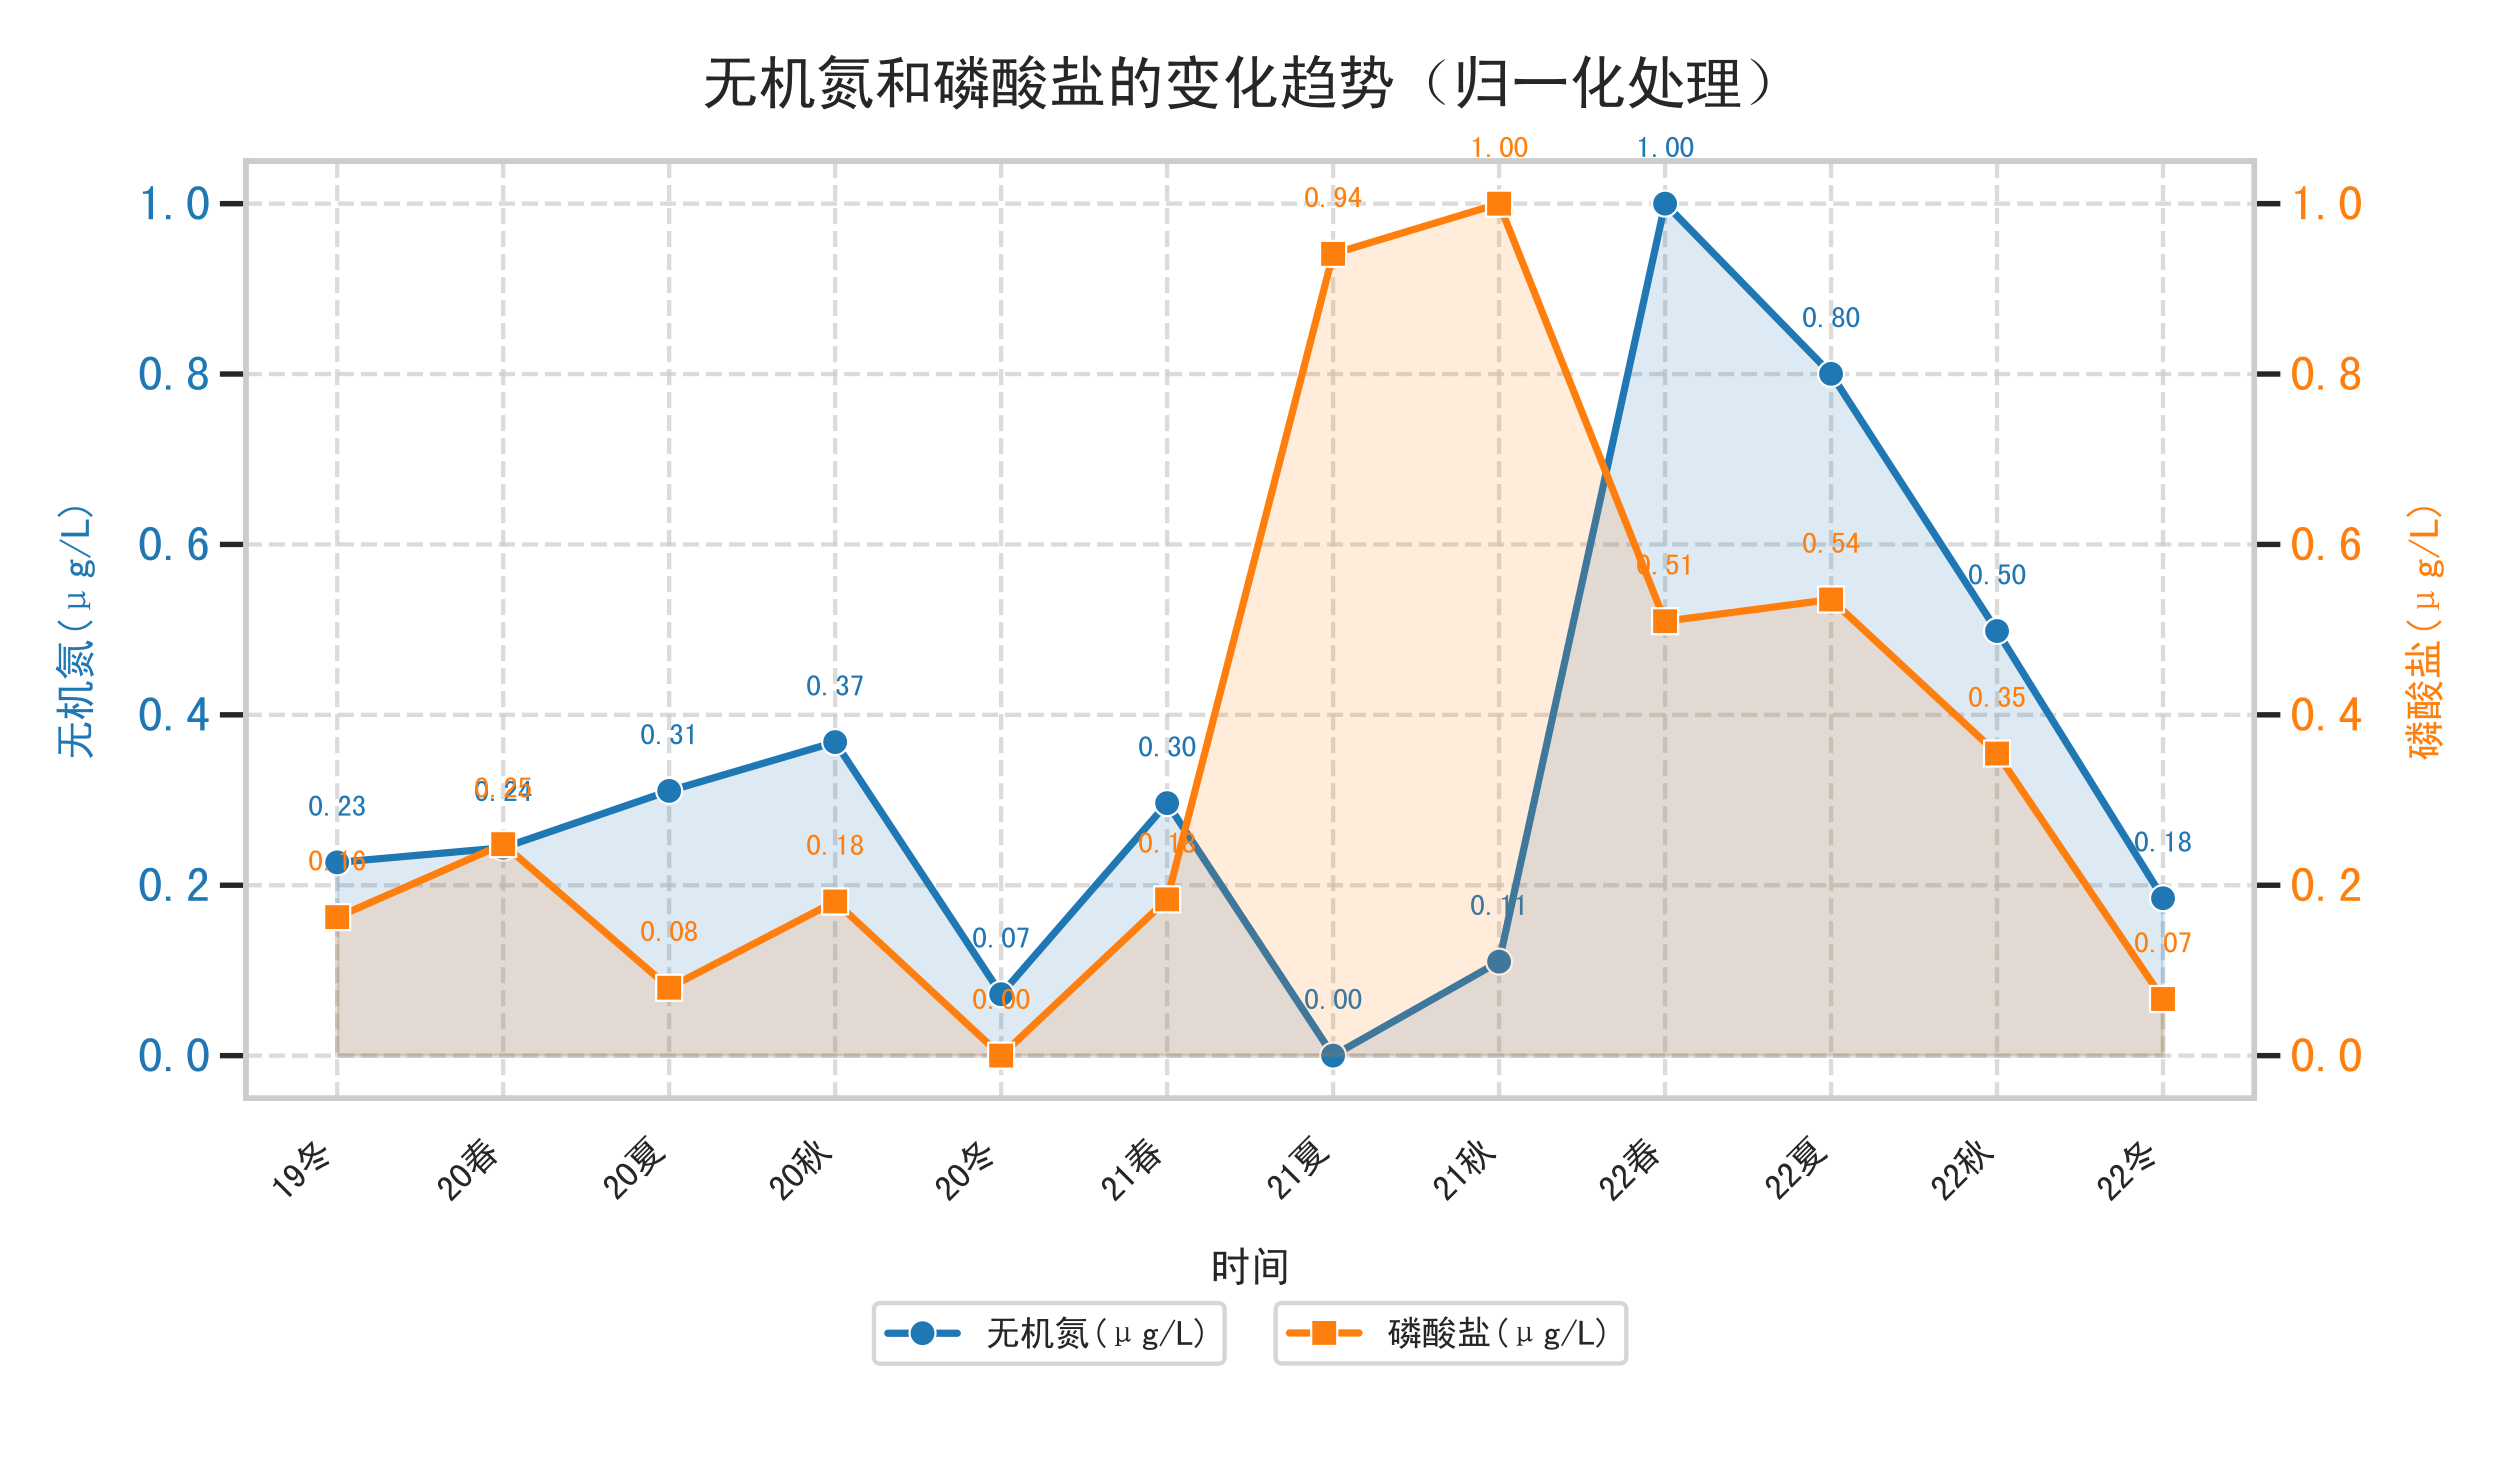 <?xml version="1.0" encoding="utf-8" standalone="no"?>
<!DOCTYPE svg PUBLIC "-//W3C//DTD SVG 1.1//EN"
  "http://www.w3.org/Graphics/SVG/1.1/DTD/svg11.dtd">
<svg xmlns:xlink="http://www.w3.org/1999/xlink" width="864pt" height="504pt" viewBox="0 0 864 504" xmlns="http://www.w3.org/2000/svg" version="1.1">
 <defs>
  <style type="text/css">*{stroke-linejoin: round; stroke-linecap: butt}</style>
 </defs>
 <g id="figure_1">
  <g id="patch_1">
   <path d="M 0 504 
L 864 504 
L 864 0 
L 0 0 
z
" style="fill: #ffffff"/>
  </g>
  <g id="axes_1">
   <g id="patch_2">
    <path d="M 84.987 379.543 
L 779.091 379.543 
L 779.091 55.663 
L 84.987 55.663 
z
" style="fill: #ffffff"/>
   </g>
   <g id="matplotlib.axis_1">
    <g id="xtick_1">
     <g id="line2d_1">
      <path d="M 116.538 379.543 
L 116.538 55.663 
" clip-path="url(#p1a31564f43)" style="fill: none; stroke-dasharray: 5.55,2.4; stroke-dashoffset: 0; stroke: #cccccc; stroke-opacity: 0.7; stroke-width: 1.5"/>
     </g>
     <g id="text_1">
      <!-- 19冬 -->
      <g style="fill: #262626" transform="translate(98.473 415.709) rotate(-45) scale(0.12 -0.12)">
       <defs>
        <path id="SimHei-31" d="M 1950 100 
L 1375 100 
L 1375 3425 
L 625 3425 
L 625 3725 
Q 1075 3725 1325 3900 
Q 1575 4075 1650 4425 
L 1950 4425 
L 1950 100 
z
" transform="scale(0.016)"/>
        <path id="SimHei-39" d="M 2825 2300 
Q 2825 1275 2462 662 
Q 2100 50 1425 50 
Q 950 50 662 400 
Q 375 750 375 1175 
L 950 1175 
Q 950 925 1087 725 
Q 1225 525 1450 525 
Q 1825 525 2012 950 
Q 2200 1375 2250 2200 
Q 2125 1925 1900 1775 
Q 1675 1625 1400 1625 
Q 925 1625 625 1975 
Q 325 2325 325 2975 
Q 325 3625 625 4025 
Q 925 4425 1525 4425 
Q 2125 4425 2475 3925 
Q 2825 3425 2825 2300 
z
M 2200 2875 
Q 2200 3425 2012 3700 
Q 1825 3975 1500 3975 
Q 1275 3975 1100 3762 
Q 925 3550 925 2975 
Q 925 2550 1062 2312 
Q 1200 2075 1500 2075 
Q 1825 2075 2012 2300 
Q 2200 2525 2200 2875 
z
" transform="scale(0.016)"/>
        <path id="SimHei-51ac" d="M 2550 4050 
Q 2950 3250 3325 2925 
Q 3825 3275 4375 4050 
L 2550 4050 
z
M 1275 2750 
Q 1075 2975 850 3100 
Q 1400 3575 1712 4112 
Q 2025 4650 2175 5175 
Q 2475 5025 2800 4925 
Q 2600 4725 2475 4450 
L 5150 4450 
Q 4900 4000 4512 3487 
Q 4125 2975 3675 2650 
Q 4800 2025 6025 2050 
Q 5850 1800 5775 1475 
Q 4175 1725 3275 2375 
Q 2175 1725 625 1400 
Q 550 1650 325 1900 
Q 1800 2075 2925 2675 
Q 2500 3125 2175 3875 
Q 1800 3275 1275 2750 
z
M 4425 1050 
Q 4275 800 4175 550 
Q 2925 1125 2400 1275 
Q 2525 1550 2600 1775 
Q 3025 1625 3475 1450 
Q 3925 1275 4425 1050 
z
M 1800 125 
Q 1950 375 2050 600 
Q 2450 500 3100 300 
Q 3750 100 4625 -200 
Q 4475 -425 4375 -700 
Q 3900 -450 1800 125 
z
" transform="scale(0.016)"/>
       </defs>
       <use xlink:href="#SimHei-31"/>
       <use xlink:href="#SimHei-39" x="50"/>
       <use xlink:href="#SimHei-51ac" x="100"/>
      </g>
     </g>
    </g>
    <g id="xtick_2">
     <g id="line2d_2">
      <path d="M 173.902 379.543 
L 173.902 55.663 
" clip-path="url(#p1a31564f43)" style="fill: none; stroke-dasharray: 5.55,2.4; stroke-dashoffset: 0; stroke: #cccccc; stroke-opacity: 0.7; stroke-width: 1.5"/>
     </g>
     <g id="text_2">
      <!-- 20春 -->
      <g style="fill: #262626" transform="translate(155.837 415.775) rotate(-45) scale(0.12 -0.12)">
       <defs>
        <path id="SimHei-32" d="M 2850 100 
L 300 100 
L 300 500 
Q 450 900 712 1237 
Q 975 1575 1475 2000 
Q 1850 2325 2012 2600 
Q 2175 2875 2175 3200 
Q 2175 3525 2037 3737 
Q 1900 3950 1600 3950 
Q 1350 3950 1162 3725 
Q 975 3500 975 2925 
L 400 2925 
Q 425 3650 737 4037 
Q 1050 4425 1625 4425 
Q 2175 4425 2475 4087 
Q 2775 3750 2775 3175 
Q 2775 2700 2500 2350 
Q 2225 2000 1825 1650 
Q 1375 1250 1200 1050 
Q 1025 850 875 575 
L 2850 575 
L 2850 100 
z
" transform="scale(0.016)"/>
        <path id="SimHei-30" d="M 2975 2250 
Q 2975 1350 2650 700 
Q 2325 50 1600 50 
Q 875 50 537 700 
Q 200 1350 200 2250 
Q 200 3150 537 3787 
Q 875 4425 1600 4425 
Q 2325 4425 2650 3787 
Q 2975 3150 2975 2250 
z
M 2375 2250 
Q 2375 3050 2187 3500 
Q 2000 3950 1600 3950 
Q 1200 3950 1000 3500 
Q 800 3050 800 2250 
Q 800 1450 1000 987 
Q 1200 525 1600 525 
Q 2000 525 2187 987 
Q 2375 1450 2375 2250 
z
" transform="scale(0.016)"/>
        <path id="SimHei-6625" d="M 3125 5275 
Q 3450 5175 3725 5150 
Q 3625 5100 3525 4650 
L 4725 4650 
Q 5175 4650 5675 4700 
L 5675 4250 
Q 5175 4275 4875 4275 
L 3450 4275 
Q 3400 4100 3325 3775 
L 4950 3775 
Q 5125 3775 5475 3800 
L 5475 3375 
Q 5025 3400 4875 3400 
L 3200 3400 
Q 3100 3125 2925 2850 
L 5050 2850 
Q 5475 2850 5925 2875 
L 5925 2450 
Q 5475 2475 4450 2475 
Q 4700 2125 5112 1862 
Q 5525 1600 6150 1450 
Q 5950 1275 5825 950 
Q 5325 1200 4900 1475 
L 4900 175 
Q 4900 -200 4925 -650 
L 4425 -650 
L 4425 -300 
L 2200 -300 
L 2200 -625 
L 1700 -625 
Q 1725 -175 1725 150 
L 1725 1550 
Q 1300 1225 750 875 
Q 600 1125 350 1300 
Q 825 1475 1287 1775 
Q 1750 2075 2125 2475 
L 1275 2475 
Q 1000 2475 575 2425 
L 575 2875 
Q 1000 2850 1325 2850 
L 2400 2850 
Q 2600 3125 2700 3400 
L 1850 3400 
Q 1600 3400 1125 3375 
L 1125 3800 
Q 1600 3775 1900 3775 
L 2850 3775 
Q 2925 4000 2975 4275 
L 1650 4275 
Q 1375 4275 900 4250 
L 900 4675 
Q 1375 4650 1800 4650 
L 3050 4650 
Q 3100 4900 3125 5275 
z
M 2700 2475 
Q 2375 2075 2100 1875 
L 4375 1875 
Q 4175 2075 3950 2475 
L 2700 2475 
z
M 2200 1500 
L 2200 1000 
L 4425 1000 
L 4425 1500 
L 2200 1500 
z
M 2200 625 
L 2200 75 
L 4425 75 
L 4425 625 
L 2200 625 
z
" transform="scale(0.016)"/>
       </defs>
       <use xlink:href="#SimHei-32"/>
       <use xlink:href="#SimHei-30" x="50"/>
       <use xlink:href="#SimHei-6625" x="100"/>
      </g>
     </g>
    </g>
    <g id="xtick_3">
     <g id="line2d_3">
      <path d="M 231.266 379.543 
L 231.266 55.663 
" clip-path="url(#p1a31564f43)" style="fill: none; stroke-dasharray: 5.55,2.4; stroke-dashoffset: 0; stroke: #cccccc; stroke-opacity: 0.7; stroke-width: 1.5"/>
     </g>
     <g id="text_3">
      <!-- 20夏 -->
      <g style="fill: #262626" transform="translate(213.201 415.278) rotate(-45) scale(0.12 -0.12)">
       <defs>
        <path id="SimHei-590f" d="M 1775 3850 
L 1775 3500 
L 4625 3500 
L 4625 3850 
L 1775 3850 
z
M 1775 3175 
L 1775 2850 
L 4625 2850 
L 4625 3175 
L 1775 3175 
z
M 1775 2550 
L 1775 2250 
L 4625 2250 
L 4625 2550 
L 1775 2550 
z
M 425 4900 
Q 850 4875 1350 4875 
L 4875 4875 
Q 5400 4875 5850 4900 
L 5850 4525 
Q 5400 4550 4900 4550 
L 3325 4550 
Q 3250 4350 3175 4125 
L 5150 4125 
Q 5125 3775 5125 3025 
Q 5125 2275 5150 1875 
L 2725 1875 
Q 2600 1700 2425 1525 
L 4775 1525 
Q 4575 1200 4350 900 
Q 4125 600 3725 300 
Q 4225 100 4712 25 
Q 5200 -50 5975 -100 
Q 5725 -375 5650 -625 
Q 4850 -525 4362 -400 
Q 3875 -275 3250 0 
Q 2650 -300 2137 -425 
Q 1625 -550 850 -650 
Q 700 -375 425 -150 
Q 900 -150 1562 -62 
Q 2225 25 2850 250 
Q 2425 475 1850 1000 
Q 1400 675 800 475 
Q 675 675 450 875 
Q 1075 1050 1487 1312 
Q 1900 1575 2150 1875 
L 1250 1875 
Q 1275 2250 1275 3012 
Q 1275 3775 1250 4125 
L 2700 4125 
Q 2750 4350 2800 4550 
L 1375 4550 
Q 850 4550 425 4525 
L 425 4900 
z
M 2250 1200 
Q 2750 675 3275 500 
Q 3775 850 4025 1200 
L 2250 1200 
z
" transform="scale(0.016)"/>
       </defs>
       <use xlink:href="#SimHei-32"/>
       <use xlink:href="#SimHei-30" x="50"/>
       <use xlink:href="#SimHei-590f" x="100"/>
      </g>
     </g>
    </g>
    <g id="xtick_4">
     <g id="line2d_4">
      <path d="M 288.63 379.543 
L 288.63 55.663 
" clip-path="url(#p1a31564f43)" style="fill: none; stroke-dasharray: 5.55,2.4; stroke-dashoffset: 0; stroke: #cccccc; stroke-opacity: 0.7; stroke-width: 1.5"/>
     </g>
     <g id="text_4">
      <!-- 20秋 -->
      <g style="fill: #262626" transform="translate(270.565 415.609) rotate(-45) scale(0.12 -0.12)">
       <defs>
        <path id="SimHei-79cb" d="M 3350 2350 
Q 3100 2400 2900 2425 
Q 3125 3175 3225 3975 
Q 3450 3900 3750 3875 
Q 3650 3700 3550 3212 
Q 3450 2725 3350 2350 
z
M 6150 -250 
Q 5825 -350 5675 -625 
Q 5125 -100 4825 425 
Q 4525 950 4275 1725 
Q 4050 875 3662 325 
Q 3275 -225 2775 -650 
Q 2600 -425 2300 -300 
Q 3075 225 3462 937 
Q 3850 1650 3937 2375 
Q 4025 3100 4025 3837 
Q 4025 4575 4000 5150 
Q 4200 5150 4600 5100 
Q 4525 4850 4500 4375 
Q 4475 3900 4487 3312 
Q 4500 2725 4612 2137 
Q 4725 1550 5087 925 
Q 5450 300 6150 -250 
z
M 5300 2275 
Q 5050 2375 4825 2400 
Q 5125 3175 5225 3925 
Q 5425 3875 5750 3800 
Q 5650 3625 5537 3187 
Q 5425 2750 5300 2275 
z
M 1950 225 
Q 1950 -250 1975 -600 
L 1475 -600 
Q 1500 -275 1500 225 
L 1500 1950 
Q 1075 1125 575 425 
Q 475 700 250 875 
Q 650 1275 937 1762 
Q 1225 2250 1400 2800 
Q 725 2800 400 2775 
L 400 3225 
Q 675 3200 1500 3200 
L 1500 4250 
Q 875 4150 600 4075 
Q 500 4350 375 4525 
Q 775 4550 1500 4712 
Q 2225 4875 2650 5100 
Q 2775 4825 3000 4600 
Q 2625 4525 1950 4350 
L 1950 3200 
Q 2325 3200 2675 3225 
L 2675 2775 
Q 2300 2800 1950 2800 
L 1950 225 
z
M 1975 1975 
Q 2125 2100 2325 2275 
Q 2675 1775 2925 1375 
Q 2700 1250 2525 1100 
Q 2350 1475 1975 1975 
z
" transform="scale(0.016)"/>
       </defs>
       <use xlink:href="#SimHei-32"/>
       <use xlink:href="#SimHei-30" x="50"/>
       <use xlink:href="#SimHei-79cb" x="100"/>
      </g>
     </g>
    </g>
    <g id="xtick_5">
     <g id="line2d_5">
      <path d="M 345.993 379.543 
L 345.993 55.663 
" clip-path="url(#p1a31564f43)" style="fill: none; stroke-dasharray: 5.55,2.4; stroke-dashoffset: 0; stroke: #cccccc; stroke-opacity: 0.7; stroke-width: 1.5"/>
     </g>
     <g id="text_5">
      <!-- 20冬 -->
      <g style="fill: #262626" transform="translate(327.929 415.709) rotate(-45) scale(0.12 -0.12)">
       <use xlink:href="#SimHei-32"/>
       <use xlink:href="#SimHei-30" x="50"/>
       <use xlink:href="#SimHei-51ac" x="100"/>
      </g>
     </g>
    </g>
    <g id="xtick_6">
     <g id="line2d_6">
      <path d="M 403.357 379.543 
L 403.357 55.663 
" clip-path="url(#p1a31564f43)" style="fill: none; stroke-dasharray: 5.55,2.4; stroke-dashoffset: 0; stroke: #cccccc; stroke-opacity: 0.7; stroke-width: 1.5"/>
     </g>
     <g id="text_6">
      <!-- 21春 -->
      <g style="fill: #262626" transform="translate(385.293 415.775) rotate(-45) scale(0.12 -0.12)">
       <use xlink:href="#SimHei-32"/>
       <use xlink:href="#SimHei-31" x="50"/>
       <use xlink:href="#SimHei-6625" x="100"/>
      </g>
     </g>
    </g>
    <g id="xtick_7">
     <g id="line2d_7">
      <path d="M 460.721 379.543 
L 460.721 55.663 
" clip-path="url(#p1a31564f43)" style="fill: none; stroke-dasharray: 5.55,2.4; stroke-dashoffset: 0; stroke: #cccccc; stroke-opacity: 0.7; stroke-width: 1.5"/>
     </g>
     <g id="text_7">
      <!-- 21夏 -->
      <g style="fill: #262626" transform="translate(442.657 415.278) rotate(-45) scale(0.12 -0.12)">
       <use xlink:href="#SimHei-32"/>
       <use xlink:href="#SimHei-31" x="50"/>
       <use xlink:href="#SimHei-590f" x="100"/>
      </g>
     </g>
    </g>
    <g id="xtick_8">
     <g id="line2d_8">
      <path d="M 518.085 379.543 
L 518.085 55.663 
" clip-path="url(#p1a31564f43)" style="fill: none; stroke-dasharray: 5.55,2.4; stroke-dashoffset: 0; stroke: #cccccc; stroke-opacity: 0.7; stroke-width: 1.5"/>
     </g>
     <g id="text_8">
      <!-- 21秋 -->
      <g style="fill: #262626" transform="translate(500.021 415.609) rotate(-45) scale(0.12 -0.12)">
       <use xlink:href="#SimHei-32"/>
       <use xlink:href="#SimHei-31" x="50"/>
       <use xlink:href="#SimHei-79cb" x="100"/>
      </g>
     </g>
    </g>
    <g id="xtick_9">
     <g id="line2d_9">
      <path d="M 575.449 379.543 
L 575.449 55.663 
" clip-path="url(#p1a31564f43)" style="fill: none; stroke-dasharray: 5.55,2.4; stroke-dashoffset: 0; stroke: #cccccc; stroke-opacity: 0.7; stroke-width: 1.5"/>
     </g>
     <g id="text_9">
      <!-- 22春 -->
      <g style="fill: #262626" transform="translate(557.385 415.775) rotate(-45) scale(0.12 -0.12)">
       <use xlink:href="#SimHei-32"/>
       <use xlink:href="#SimHei-32" x="50"/>
       <use xlink:href="#SimHei-6625" x="100"/>
      </g>
     </g>
    </g>
    <g id="xtick_10">
     <g id="line2d_10">
      <path d="M 632.813 379.543 
L 632.813 55.663 
" clip-path="url(#p1a31564f43)" style="fill: none; stroke-dasharray: 5.55,2.4; stroke-dashoffset: 0; stroke: #cccccc; stroke-opacity: 0.7; stroke-width: 1.5"/>
     </g>
     <g id="text_10">
      <!-- 22夏 -->
      <g style="fill: #262626" transform="translate(614.749 415.278) rotate(-45) scale(0.12 -0.12)">
       <use xlink:href="#SimHei-32"/>
       <use xlink:href="#SimHei-32" x="50"/>
       <use xlink:href="#SimHei-590f" x="100"/>
      </g>
     </g>
    </g>
    <g id="xtick_11">
     <g id="line2d_11">
      <path d="M 690.177 379.543 
L 690.177 55.663 
" clip-path="url(#p1a31564f43)" style="fill: none; stroke-dasharray: 5.55,2.4; stroke-dashoffset: 0; stroke: #cccccc; stroke-opacity: 0.7; stroke-width: 1.5"/>
     </g>
     <g id="text_11">
      <!-- 22秋 -->
      <g style="fill: #262626" transform="translate(672.113 415.609) rotate(-45) scale(0.12 -0.12)">
       <use xlink:href="#SimHei-32"/>
       <use xlink:href="#SimHei-32" x="50"/>
       <use xlink:href="#SimHei-79cb" x="100"/>
      </g>
     </g>
    </g>
    <g id="xtick_12">
     <g id="line2d_12">
      <path d="M 747.541 379.543 
L 747.541 55.663 
" clip-path="url(#p1a31564f43)" style="fill: none; stroke-dasharray: 5.55,2.4; stroke-dashoffset: 0; stroke: #cccccc; stroke-opacity: 0.7; stroke-width: 1.5"/>
     </g>
     <g id="text_12">
      <!-- 22冬 -->
      <g style="fill: #262626" transform="translate(729.477 415.709) rotate(-45) scale(0.12 -0.12)">
       <use xlink:href="#SimHei-32"/>
       <use xlink:href="#SimHei-32" x="50"/>
       <use xlink:href="#SimHei-51ac" x="100"/>
      </g>
     </g>
    </g>
    <g id="text_13">
     <!-- 时间 -->
     <g style="fill: #262626" transform="translate(418.039 442.806) scale(0.14 -0.14)">
      <defs>
       <path id="SimHei-65f6" d="M 2800 3825 
Q 3550 3800 4775 3800 
Q 4775 4550 4750 5200 
L 5275 5200 
Q 5250 4550 5250 3800 
Q 5600 3800 6000 3825 
L 6000 3350 
Q 5600 3375 5250 3375 
L 5250 25 
Q 5250 -350 4962 -450 
Q 4675 -550 4225 -600 
Q 4225 -300 3975 -25 
Q 4425 -75 4600 -50 
Q 4775 -25 4775 275 
L 4775 3375 
Q 3600 3375 2800 3350 
L 2800 3825 
z
M 3075 2475 
Q 3300 2575 3525 2700 
Q 3825 2175 4125 1575 
Q 3875 1500 3625 1350 
Q 3425 1950 3075 2475 
z
M 625 4550 
L 2575 4550 
Q 2550 3650 2550 2375 
Q 2550 1100 2575 375 
L 2075 375 
L 2075 850 
L 1125 850 
L 1125 25 
L 625 25 
Q 650 1175 650 2337 
Q 650 3500 625 4550 
z
M 1125 4125 
L 1125 2950 
L 2075 2950 
L 2075 4125 
L 1125 4125 
z
M 1125 2525 
L 1125 1275 
L 2075 1275 
L 2075 2525 
L 1125 2525 
z
" transform="scale(0.016)"/>
       <path id="SimHei-95f4" d="M 1225 4950 
Q 1500 5150 1650 5225 
Q 1875 4925 2300 4300 
Q 2050 4175 1825 4025 
Q 1575 4525 1225 4950 
z
M 1250 500 
Q 1250 0 1275 -500 
L 775 -500 
Q 800 -25 800 525 
L 800 3100 
Q 800 3625 775 3975 
L 1275 3975 
Q 1250 3600 1250 3250 
L 1250 500 
z
M 2725 4825 
Q 3175 4800 3700 4800 
L 5600 4800 
Q 5575 4350 5575 3875 
L 5575 250 
Q 5600 -300 5287 -425 
Q 4975 -550 4600 -600 
Q 4575 -300 4400 -25 
Q 4850 -50 4987 25 
Q 5125 100 5125 350 
L 5125 4400 
L 3725 4400 
Q 3175 4400 2725 4375 
L 2725 4825 
z
M 2500 3100 
L 2500 2325 
L 3875 2325 
L 3875 3100 
L 2500 3100 
z
M 2500 1925 
L 2500 1025 
L 3875 1025 
L 3875 1925 
L 2500 1925 
z
M 2025 3500 
L 4350 3500 
Q 4325 3050 4325 2700 
L 4325 1400 
Q 4325 1075 4350 625 
L 2025 625 
Q 2050 1075 2050 1425 
L 2050 2700 
Q 2050 3050 2025 3500 
z
" transform="scale(0.016)"/>
      </defs>
      <use xlink:href="#SimHei-65f6"/>
      <use xlink:href="#SimHei-95f4" x="100"/>
     </g>
    </g>
   </g>
   <g id="matplotlib.axis_2">
    <g id="ytick_1">
     <g id="line2d_13">
      <path d="M 84.987 364.821 
L 779.091 364.821 
" clip-path="url(#p1a31564f43)" style="fill: none; stroke-dasharray: 5.55,2.4; stroke-dashoffset: 0; stroke: #cccccc; stroke-opacity: 0.7; stroke-width: 1.5"/>
     </g>
     <g id="line2d_14">
      <defs>
       <path id="m6d417b716b" d="M 0 0 
L -9 0 
" style="stroke: #262626; stroke-width: 1.875"/>
      </defs>
      <g>
       <use xlink:href="#m6d417b716b" x="84.987" y="364.821" style="fill: #262626; stroke: #262626; stroke-width: 1.875"/>
      </g>
     </g>
     <g id="text_14">
      <!-- 0.0 -->
      <g style="fill: #1f77b4" transform="translate(47.737 370.461) scale(0.165 -0.165)">
       <defs>
        <path id="SimHei-2e" d="M 1100 100 
L 525 100 
L 525 650 
L 1100 650 
L 1100 100 
z
" transform="scale(0.016)"/>
       </defs>
       <use xlink:href="#SimHei-30"/>
       <use xlink:href="#SimHei-2e" x="50"/>
       <use xlink:href="#SimHei-30" x="100"/>
      </g>
     </g>
    </g>
    <g id="ytick_2">
     <g id="line2d_15">
      <path d="M 84.987 305.934 
L 779.091 305.934 
" clip-path="url(#p1a31564f43)" style="fill: none; stroke-dasharray: 5.55,2.4; stroke-dashoffset: 0; stroke: #cccccc; stroke-opacity: 0.7; stroke-width: 1.5"/>
     </g>
     <g id="line2d_16">
      <g>
       <use xlink:href="#m6d417b716b" x="84.987" y="305.934" style="fill: #262626; stroke: #262626; stroke-width: 1.875"/>
      </g>
     </g>
     <g id="text_15">
      <!-- 0.2 -->
      <g style="fill: #1f77b4" transform="translate(47.737 311.573) scale(0.165 -0.165)">
       <use xlink:href="#SimHei-30"/>
       <use xlink:href="#SimHei-2e" x="50"/>
       <use xlink:href="#SimHei-32" x="100"/>
      </g>
     </g>
    </g>
    <g id="ytick_3">
     <g id="line2d_17">
      <path d="M 84.987 247.046 
L 779.091 247.046 
" clip-path="url(#p1a31564f43)" style="fill: none; stroke-dasharray: 5.55,2.4; stroke-dashoffset: 0; stroke: #cccccc; stroke-opacity: 0.7; stroke-width: 1.5"/>
     </g>
     <g id="line2d_18">
      <g>
       <use xlink:href="#m6d417b716b" x="84.987" y="247.046" style="fill: #262626; stroke: #262626; stroke-width: 1.875"/>
      </g>
     </g>
     <g id="text_16">
      <!-- 0.4 -->
      <g style="fill: #1f77b4" transform="translate(47.737 252.686) scale(0.165 -0.165)">
       <defs>
        <path id="SimHei-34" d="M 2975 1200 
L 2450 1200 
L 2450 100 
L 1875 100 
L 1875 1200 
L 200 1200 
L 200 1675 
L 1875 4425 
L 2450 4425 
L 2450 1675 
L 2975 1675 
L 2975 1200 
z
M 1875 1675 
L 1875 3525 
L 750 1675 
L 1875 1675 
z
" transform="scale(0.016)"/>
       </defs>
       <use xlink:href="#SimHei-30"/>
       <use xlink:href="#SimHei-2e" x="50"/>
       <use xlink:href="#SimHei-34" x="100"/>
      </g>
     </g>
    </g>
    <g id="ytick_4">
     <g id="line2d_19">
      <path d="M 84.987 188.159 
L 779.091 188.159 
" clip-path="url(#p1a31564f43)" style="fill: none; stroke-dasharray: 5.55,2.4; stroke-dashoffset: 0; stroke: #cccccc; stroke-opacity: 0.7; stroke-width: 1.5"/>
     </g>
     <g id="line2d_20">
      <g>
       <use xlink:href="#m6d417b716b" x="84.987" y="188.159" style="fill: #262626; stroke: #262626; stroke-width: 1.875"/>
      </g>
     </g>
     <g id="text_17">
      <!-- 0.6 -->
      <g style="fill: #1f77b4" transform="translate(47.737 193.799) scale(0.165 -0.165)">
       <defs>
        <path id="SimHei-36" d="M 2850 1550 
Q 2850 850 2550 450 
Q 2250 50 1650 50 
Q 1050 50 700 550 
Q 350 1050 350 2175 
Q 350 3200 712 3812 
Q 1075 4425 1750 4425 
Q 2225 4425 2512 4075 
Q 2800 3725 2800 3300 
L 2225 3300 
Q 2225 3550 2087 3750 
Q 1950 3950 1725 3950 
Q 1350 3950 1150 3562 
Q 950 3175 925 2375 
Q 1100 2700 1300 2825 
Q 1500 2950 1775 2950 
Q 2250 2950 2550 2575 
Q 2850 2200 2850 1550 
z
M 2250 1550 
Q 2250 2000 2100 2250 
Q 1950 2500 1675 2500 
Q 1350 2500 1162 2250 
Q 975 2000 975 1650 
Q 975 1100 1162 800 
Q 1350 500 1675 500 
Q 1900 500 2075 725 
Q 2250 950 2250 1550 
z
" transform="scale(0.016)"/>
       </defs>
       <use xlink:href="#SimHei-30"/>
       <use xlink:href="#SimHei-2e" x="50"/>
       <use xlink:href="#SimHei-36" x="100"/>
      </g>
     </g>
    </g>
    <g id="ytick_5">
     <g id="line2d_21">
      <path d="M 84.987 129.272 
L 779.091 129.272 
" clip-path="url(#p1a31564f43)" style="fill: none; stroke-dasharray: 5.55,2.4; stroke-dashoffset: 0; stroke: #cccccc; stroke-opacity: 0.7; stroke-width: 1.5"/>
     </g>
     <g id="line2d_22">
      <g>
       <use xlink:href="#m6d417b716b" x="84.987" y="129.272" style="fill: #262626; stroke: #262626; stroke-width: 1.875"/>
      </g>
     </g>
     <g id="text_18">
      <!-- 0.8 -->
      <g style="fill: #1f77b4" transform="translate(47.737 134.911) scale(0.165 -0.165)">
       <defs>
        <path id="SimHei-38" d="M 2875 1325 
Q 2875 700 2525 375 
Q 2175 50 1575 50 
Q 975 50 625 375 
Q 275 700 275 1325 
Q 275 1650 475 1912 
Q 675 2175 1025 2300 
Q 725 2425 562 2650 
Q 400 2875 400 3225 
Q 400 3775 750 4100 
Q 1100 4425 1575 4425 
Q 2050 4425 2400 4100 
Q 2750 3775 2750 3225 
Q 2750 2875 2587 2650 
Q 2425 2425 2125 2300 
Q 2475 2175 2675 1912 
Q 2875 1650 2875 1325 
z
M 2200 3225 
Q 2200 3625 2025 3800 
Q 1850 3975 1575 3975 
Q 1300 3975 1125 3800 
Q 950 3625 950 3225 
Q 950 2825 1137 2662 
Q 1325 2500 1575 2500 
Q 1825 2500 2012 2662 
Q 2200 2825 2200 3225 
z
M 2300 1325 
Q 2300 1675 2112 1875 
Q 1925 2075 1575 2075 
Q 1225 2075 1037 1875 
Q 850 1675 850 1325 
Q 850 925 1050 712 
Q 1250 500 1575 500 
Q 1900 500 2100 712 
Q 2300 925 2300 1325 
z
" transform="scale(0.016)"/>
       </defs>
       <use xlink:href="#SimHei-30"/>
       <use xlink:href="#SimHei-2e" x="50"/>
       <use xlink:href="#SimHei-38" x="100"/>
      </g>
     </g>
    </g>
    <g id="ytick_6">
     <g id="line2d_23">
      <path d="M 84.987 70.384 
L 779.091 70.384 
" clip-path="url(#p1a31564f43)" style="fill: none; stroke-dasharray: 5.55,2.4; stroke-dashoffset: 0; stroke: #cccccc; stroke-opacity: 0.7; stroke-width: 1.5"/>
     </g>
     <g id="line2d_24">
      <g>
       <use xlink:href="#m6d417b716b" x="84.987" y="70.384" style="fill: #262626; stroke: #262626; stroke-width: 1.875"/>
      </g>
     </g>
     <g id="text_19">
      <!-- 1.0 -->
      <g style="fill: #1f77b4" transform="translate(47.737 76.024) scale(0.165 -0.165)">
       <use xlink:href="#SimHei-31"/>
       <use xlink:href="#SimHei-2e" x="50"/>
       <use xlink:href="#SimHei-30" x="100"/>
      </g>
     </g>
    </g>
    <g id="text_20">
     <!-- 无机氮(μg/L) -->
     <g style="fill: #1f77b4" transform="translate(30.933 263.103) rotate(-90) scale(0.14 -0.14)">
      <defs>
       <path id="SimHei-65e0" d="M 1150 4825 
Q 1550 4800 2050 4800 
L 4350 4800 
Q 4925 4800 5325 4825 
L 5325 4375 
Q 4925 4400 4350 4400 
L 3200 4400 
Q 3200 3550 3150 2875 
L 5025 2875 
Q 5475 2875 5850 2900 
L 5850 2450 
Q 5450 2475 5050 2475 
L 3975 2475 
L 3975 475 
Q 3975 150 4325 150 
L 5150 150 
Q 5400 150 5425 925 
Q 5700 750 6000 700 
Q 5875 -250 5400 -250 
L 4100 -250 
Q 3500 -250 3500 350 
L 3500 2475 
L 3100 2475 
Q 2925 1500 2625 987 
Q 2325 475 1962 162 
Q 1600 -150 875 -575 
Q 750 -300 450 -150 
Q 1025 100 1412 387 
Q 1800 675 2100 1100 
Q 2400 1525 2625 2475 
L 1550 2475 
Q 950 2475 650 2450 
L 650 2900 
Q 975 2875 1550 2875 
L 2675 2875 
Q 2725 3575 2725 4400 
L 2050 4400 
Q 1550 4400 1150 4375 
L 1150 4825 
z
" transform="scale(0.016)"/>
       <path id="SimHei-673a" d="M 1800 2425 
Q 1950 2550 2150 2700 
Q 2550 2150 2750 1850 
Q 2575 1700 2325 1525 
Q 2175 1850 1800 2400 
L 1800 575 
Q 1800 75 1825 -550 
L 1300 -550 
Q 1325 75 1325 575 
L 1325 2175 
Q 1200 1800 1050 1462 
Q 900 1125 625 700 
Q 400 950 225 1100 
Q 425 1325 750 1975 
Q 1075 2625 1250 3425 
L 1100 3425 
Q 750 3425 400 3375 
L 400 3850 
Q 750 3825 1075 3825 
L 1325 3825 
L 1325 4325 
Q 1325 4725 1300 5075 
L 1850 5075 
Q 1800 4825 1800 4325 
L 1800 3825 
L 2075 3825 
Q 2350 3825 2700 3850 
L 2700 3400 
Q 2150 3425 1800 3425 
L 1800 2425 
z
M 3175 4750 
L 5125 4750 
Q 5100 4050 5100 3550 
L 5100 300 
Q 5100 -25 5200 -50 
Q 5300 -75 5412 -62 
Q 5525 -50 5562 112 
Q 5600 275 5600 600 
Q 5800 475 6100 400 
Q 6000 -125 5875 -300 
Q 5750 -475 5550 -487 
Q 5350 -500 5100 -487 
Q 4850 -475 4725 -337 
Q 4600 -200 4625 225 
L 4625 4325 
L 3675 4325 
Q 3675 2900 3637 2112 
Q 3600 1325 3412 687 
Q 3225 50 2675 -600 
Q 2550 -450 2225 -200 
Q 2575 75 2787 475 
Q 3000 875 3075 1300 
Q 3150 1725 3175 2200 
Q 3200 2675 3200 3412 
Q 3200 4150 3175 4750 
z
" transform="scale(0.016)"/>
       <path id="SimHei-6c2e" d="M 1375 2750 
Q 1600 2675 1850 2625 
Q 1700 2325 1500 1875 
Q 1300 1950 1075 2025 
Q 1250 2325 1375 2750 
z
M 3650 2775 
Q 3875 2650 4075 2575 
Q 3950 2450 3862 2325 
Q 3775 2200 3625 2000 
Q 3450 2125 3275 2200 
Q 3500 2425 3650 2775 
z
M 1475 975 
Q 1625 900 1875 825 
Q 1750 575 1550 225 
Q 1400 325 1150 400 
Q 1325 625 1475 975 
z
M 3400 1050 
Q 3575 950 3825 850 
Q 3650 700 3400 375 
Q 3200 475 3025 550 
Q 3300 875 3400 1050 
z
M 2400 2775 
Q 2625 2700 2900 2650 
Q 2800 2475 2700 2100 
Q 3125 1975 3475 1850 
Q 3825 1725 4425 1450 
Q 4225 1300 4100 1025 
Q 3850 1200 3450 1412 
Q 3050 1625 2525 1775 
Q 2250 1475 1887 1325 
Q 1525 1175 850 975 
Q 775 1225 575 1425 
Q 1775 1575 2050 1925 
Q 2325 2275 2400 2775 
z
M 2325 1325 
Q 2575 1275 2875 1225 
Q 2675 750 2600 475 
Q 3075 325 3437 162 
Q 3800 0 4350 -250 
Q 4175 -425 4050 -675 
Q 3750 -450 3362 -250 
Q 2975 -50 2425 150 
Q 2175 -150 1775 -337 
Q 1375 -525 825 -675 
Q 700 -425 525 -200 
Q 1625 -50 1937 250 
Q 2250 550 2325 1325 
z
M 1650 5250 
Q 1925 5075 2200 5000 
Q 2050 4875 1925 4725 
L 4700 4725 
Q 5225 4725 5675 4775 
L 5675 4350 
Q 5250 4375 4650 4375 
L 1675 4375 
Q 1250 3875 625 3400 
Q 475 3600 225 3775 
Q 625 3975 1012 4350 
Q 1400 4725 1650 5250 
z
M 1600 4025 
Q 2050 4000 2500 4000 
L 4225 4000 
Q 4625 4000 5150 4025 
L 5150 3625 
Q 4625 3650 4225 3650 
L 2500 3650 
Q 2050 3650 1600 3625 
L 1600 4025 
z
M 5650 675 
Q 5875 450 6125 375 
Q 5950 -325 5725 -487 
Q 5500 -650 5175 -275 
Q 4850 100 4750 887 
Q 4650 1675 4650 2950 
L 1775 2950 
Q 1425 2950 975 2925 
L 975 3325 
Q 1425 3300 1775 3300 
L 5125 3300 
Q 5075 2275 5125 1462 
Q 5175 650 5375 287 
Q 5575 -75 5650 675 
z
" transform="scale(0.016)"/>
       <path id="SimHei-28" d="M 3000 -225 
L 2725 -500 
Q 2100 100 1787 750 
Q 1475 1400 1475 2225 
Q 1475 3050 1787 3700 
Q 2100 4350 2725 4975 
L 3000 4700 
Q 2425 4150 2137 3562 
Q 1850 2975 1850 2225 
Q 1850 1475 2137 887 
Q 2425 300 3000 -225 
z
" transform="scale(0.016)"/>
       <path id="SimHei-3bc" d="M 2250 875 
L 2250 225 
Q 2250 25 2625 50 
L 2625 -100 
L 1500 -100 
L 1500 50 
Q 1875 25 1875 225 
L 1875 2975 
Q 1900 3150 1625 3150 
L 1625 3275 
L 2250 3275 
L 2250 1275 
Q 2325 925 2787 925 
Q 3250 925 3525 1400 
L 3525 3000 
Q 3525 3150 3325 3150 
L 3325 3275 
L 3900 3275 
L 3900 1350 
Q 3875 975 4000 1000 
Q 4125 1025 4250 1125 
Q 4375 1225 4412 1200 
Q 4450 1175 4262 887 
Q 4075 600 3800 662 
Q 3525 725 3525 1050 
Q 3075 575 2712 625 
Q 2350 675 2250 875 
z
" transform="scale(0.016)"/>
       <path id="SimHei-67" d="M 3000 2475 
Q 2825 2525 2662 2537 
Q 2500 2550 2325 2500 
Q 2400 2425 2450 2312 
Q 2500 2200 2500 1975 
Q 2500 1550 2212 1275 
Q 1925 1000 1500 1000 
Q 1400 1000 1237 1037 
Q 1075 1075 975 1125 
Q 900 1075 875 1025 
Q 850 975 850 900 
Q 850 775 1025 712 
Q 1200 650 1650 650 
Q 2375 650 2637 450 
Q 2900 250 2900 -50 
Q 2900 -450 2512 -637 
Q 2125 -825 1600 -825 
Q 925 -825 600 -650 
Q 275 -475 275 -175 
Q 275 -25 400 125 
Q 525 275 725 375 
Q 575 450 487 562 
Q 400 675 400 850 
Q 400 1000 512 1112 
Q 625 1225 775 1300 
Q 650 1425 575 1600 
Q 500 1775 500 1975 
Q 500 2400 787 2675 
Q 1075 2950 1500 2950 
Q 1725 2950 1887 2887 
Q 2050 2825 2175 2700 
Q 2375 2850 2575 2912 
Q 2775 2975 3000 2950 
L 3000 2475 
z
M 2000 1975 
Q 2000 2225 1875 2375 
Q 1750 2525 1500 2525 
Q 1250 2525 1125 2375 
Q 1000 2225 1000 1975 
Q 1000 1725 1125 1575 
Q 1250 1425 1500 1425 
Q 1750 1425 1875 1575 
Q 2000 1725 2000 1975 
z
M 2425 -100 
Q 2425 0 2312 100 
Q 2200 200 1750 200 
Q 1650 200 1475 212 
Q 1300 225 1075 250 
Q 875 175 800 75 
Q 725 -25 725 -125 
Q 725 -275 925 -375 
Q 1125 -475 1625 -475 
Q 2050 -475 2237 -362 
Q 2425 -250 2425 -100 
z
" transform="scale(0.016)"/>
       <path id="SimHei-2f" d="M 3025 4525 
L 375 -200 
L 125 -50 
L 2775 4675 
L 3025 4525 
z
" transform="scale(0.016)"/>
       <path id="SimHei-4c" d="M 2925 100 
L 325 100 
L 325 4375 
L 900 4375 
L 900 575 
L 2925 575 
L 2925 100 
z
" transform="scale(0.016)"/>
       <path id="SimHei-29" d="M 1700 2225 
Q 1700 1400 1387 750 
Q 1075 100 450 -500 
L 175 -225 
Q 750 300 1037 887 
Q 1325 1475 1325 2225 
Q 1325 2975 1037 3562 
Q 750 4150 175 4700 
L 450 4975 
Q 1075 4350 1387 3700 
Q 1700 3050 1700 2225 
z
" transform="scale(0.016)"/>
      </defs>
      <use xlink:href="#SimHei-65e0"/>
      <use xlink:href="#SimHei-673a" x="100"/>
      <use xlink:href="#SimHei-6c2e" x="200"/>
      <use xlink:href="#SimHei-28" x="300"/>
      <use xlink:href="#SimHei-3bc" x="350"/>
      <use xlink:href="#SimHei-67" x="450"/>
      <use xlink:href="#SimHei-2f" x="500"/>
      <use xlink:href="#SimHei-4c" x="550"/>
      <use xlink:href="#SimHei-29" x="600"/>
     </g>
    </g>
   </g>
   <g id="PolyCollection_1"/>
   <g id="PolyCollection_2">
    <defs>
     <path id="m95605fef1e" d="M 116.538 -139.179 
L 116.538 -205.958 
L 173.902 -211.024 
L 231.266 -230.666 
L 288.63 -247.53 
L 345.993 -160.396 
L 403.357 -226.437 
L 460.721 -139.179 
L 518.085 -171.653 
L 575.449 -433.616 
L 632.813 -374.795 
L 690.177 -285.917 
L 747.541 -193.572 
L 747.541 -139.179 
L 747.541 -139.179 
L 690.177 -139.179 
L 632.813 -139.179 
L 575.449 -139.179 
L 518.085 -139.179 
L 460.721 -139.179 
L 403.357 -139.179 
L 345.993 -139.179 
L 288.63 -139.179 
L 231.266 -139.179 
L 173.902 -139.179 
L 116.538 -139.179 
z
" style="stroke: #1f77b4; stroke-opacity: 0.15; stroke-width: 1.5"/>
    </defs>
    <g clip-path="url(#p1a31564f43)">
     <use xlink:href="#m95605fef1e" x="0" y="504" style="fill: #1f77b4; fill-opacity: 0.15; stroke: #1f77b4; stroke-opacity: 0.15; stroke-width: 1.5"/>
    </g>
   </g>
   <g id="line2d_25">
    <path d="M 116.538 298.042 
L 173.902 292.976 
L 231.266 273.334 
L 288.63 256.47 
L 345.993 343.604 
L 403.357 277.563 
L 460.721 364.821 
L 518.085 332.347 
L 575.449 70.384 
L 632.813 129.205 
L 690.177 218.083 
L 747.541 310.428 
" clip-path="url(#p1a31564f43)" style="fill: none; stroke: #1f77b4; stroke-width: 2.5; stroke-linecap: round"/>
    <defs>
     <path id="md697e17d2a" d="M 0 4.5 
C 1.193 4.5 2.338 4.026 3.182 3.182 
C 4.026 2.338 4.5 1.193 4.5 0 
C 4.5 -1.193 4.026 -2.338 3.182 -3.182 
C 2.338 -4.026 1.193 -4.5 0 -4.5 
C -1.193 -4.5 -2.338 -4.026 -3.182 -3.182 
C -4.026 -2.338 -4.5 -1.193 -4.5 0 
C -4.5 1.193 -4.026 2.338 -3.182 3.182 
C -2.338 4.026 -1.193 4.5 0 4.5 
z
" style="stroke: #ffffff; stroke-width: 0.75"/>
    </defs>
    <g clip-path="url(#p1a31564f43)">
     <use xlink:href="#md697e17d2a" x="116.538" y="298.042" style="fill: #1f77b4; stroke: #ffffff; stroke-width: 0.75"/>
     <use xlink:href="#md697e17d2a" x="173.902" y="292.976" style="fill: #1f77b4; stroke: #ffffff; stroke-width: 0.75"/>
     <use xlink:href="#md697e17d2a" x="231.266" y="273.334" style="fill: #1f77b4; stroke: #ffffff; stroke-width: 0.75"/>
     <use xlink:href="#md697e17d2a" x="288.63" y="256.47" style="fill: #1f77b4; stroke: #ffffff; stroke-width: 0.75"/>
     <use xlink:href="#md697e17d2a" x="345.993" y="343.604" style="fill: #1f77b4; stroke: #ffffff; stroke-width: 0.75"/>
     <use xlink:href="#md697e17d2a" x="403.357" y="277.563" style="fill: #1f77b4; stroke: #ffffff; stroke-width: 0.75"/>
     <use xlink:href="#md697e17d2a" x="460.721" y="364.821" style="fill: #1f77b4; stroke: #ffffff; stroke-width: 0.75"/>
     <use xlink:href="#md697e17d2a" x="518.085" y="332.347" style="fill: #1f77b4; stroke: #ffffff; stroke-width: 0.75"/>
     <use xlink:href="#md697e17d2a" x="575.449" y="70.384" style="fill: #1f77b4; stroke: #ffffff; stroke-width: 0.75"/>
     <use xlink:href="#md697e17d2a" x="632.813" y="129.205" style="fill: #1f77b4; stroke: #ffffff; stroke-width: 0.75"/>
     <use xlink:href="#md697e17d2a" x="690.177" y="218.083" style="fill: #1f77b4; stroke: #ffffff; stroke-width: 0.75"/>
     <use xlink:href="#md697e17d2a" x="747.541" y="310.428" style="fill: #1f77b4; stroke: #ffffff; stroke-width: 0.75"/>
    </g>
   </g>
   <g id="patch_3">
    <path d="M 84.987 379.543 
L 84.987 55.663 
" style="fill: none; stroke: #cccccc; stroke-width: 1.875; stroke-linejoin: miter; stroke-linecap: square"/>
   </g>
   <g id="patch_4">
    <path d="M 779.091 379.543 
L 779.091 55.663 
" style="fill: none; stroke: #cccccc; stroke-width: 1.875; stroke-linejoin: miter; stroke-linecap: square"/>
   </g>
   <g id="patch_5">
    <path d="M 84.987 379.543 
L 779.091 379.543 
" style="fill: none; stroke: #cccccc; stroke-width: 1.875; stroke-linejoin: miter; stroke-linecap: square"/>
   </g>
   <g id="patch_6">
    <path d="M 84.987 55.663 
L 779.091 55.663 
" style="fill: none; stroke: #cccccc; stroke-width: 1.875; stroke-linejoin: miter; stroke-linecap: square"/>
   </g>
   <g id="text_21">
    <!-- 0.23 -->
    <g style="fill: #1f77b4" transform="translate(106.538 282.031) scale(0.1 -0.1)">
     <defs>
      <path id="SimHei-33" d="M 2825 1300 
Q 2825 725 2462 387 
Q 2100 50 1550 50 
Q 1000 50 637 387 
Q 275 725 275 1425 
L 850 1425 
Q 850 950 1037 737 
Q 1225 525 1550 525 
Q 1875 525 2050 725 
Q 2225 925 2225 1350 
Q 2225 1700 2037 1900 
Q 1850 2100 1375 2100 
L 1375 2525 
Q 1775 2525 1962 2725 
Q 2150 2925 2150 3325 
Q 2150 3625 2012 3800 
Q 1875 3975 1575 3975 
Q 1275 3975 1112 3762 
Q 950 3550 925 3150 
L 375 3150 
Q 425 3725 737 4075 
Q 1050 4425 1575 4425 
Q 2125 4425 2425 4112 
Q 2725 3800 2725 3350 
Q 2725 2925 2575 2687 
Q 2425 2450 2075 2325 
Q 2425 2250 2625 1975 
Q 2825 1700 2825 1300 
z
" transform="scale(0.016)"/>
     </defs>
     <use xlink:href="#SimHei-30"/>
     <use xlink:href="#SimHei-2e" x="50"/>
     <use xlink:href="#SimHei-32" x="100"/>
     <use xlink:href="#SimHei-33" x="150"/>
    </g>
   </g>
   <g id="text_22">
    <!-- 0.24 -->
    <g style="fill: #1f77b4" transform="translate(163.902 276.965) scale(0.1 -0.1)">
     <use xlink:href="#SimHei-30"/>
     <use xlink:href="#SimHei-2e" x="50"/>
     <use xlink:href="#SimHei-32" x="100"/>
     <use xlink:href="#SimHei-34" x="150"/>
    </g>
   </g>
   <g id="text_23">
    <!-- 0.31 -->
    <g style="fill: #1f77b4" transform="translate(221.266 257.323) scale(0.1 -0.1)">
     <use xlink:href="#SimHei-30"/>
     <use xlink:href="#SimHei-2e" x="50"/>
     <use xlink:href="#SimHei-33" x="100"/>
     <use xlink:href="#SimHei-31" x="150"/>
    </g>
   </g>
   <g id="text_24">
    <!-- 0.37 -->
    <g style="fill: #1f77b4" transform="translate(278.63 240.46) scale(0.1 -0.1)">
     <defs>
      <path id="SimHei-37" d="M 2775 3850 
L 1600 100 
L 1025 100 
L 2225 3900 
L 400 3900 
L 400 4375 
L 2775 4375 
L 2775 3850 
z
" transform="scale(0.016)"/>
     </defs>
     <use xlink:href="#SimHei-30"/>
     <use xlink:href="#SimHei-2e" x="50"/>
     <use xlink:href="#SimHei-33" x="100"/>
     <use xlink:href="#SimHei-37" x="150"/>
    </g>
   </g>
   <g id="text_25">
    <!-- 0.07 -->
    <g style="fill: #1f77b4" transform="translate(335.993 327.593) scale(0.1 -0.1)">
     <use xlink:href="#SimHei-30"/>
     <use xlink:href="#SimHei-2e" x="50"/>
     <use xlink:href="#SimHei-30" x="100"/>
     <use xlink:href="#SimHei-37" x="150"/>
    </g>
   </g>
   <g id="text_26">
    <!-- 0.30 -->
    <g style="fill: #1f77b4" transform="translate(393.357 261.552) scale(0.1 -0.1)">
     <use xlink:href="#SimHei-30"/>
     <use xlink:href="#SimHei-2e" x="50"/>
     <use xlink:href="#SimHei-33" x="100"/>
     <use xlink:href="#SimHei-30" x="150"/>
    </g>
   </g>
   <g id="text_27">
    <!-- 0.00 -->
    <g style="fill: #1f77b4" transform="translate(450.721 348.81) scale(0.1 -0.1)">
     <use xlink:href="#SimHei-30"/>
     <use xlink:href="#SimHei-2e" x="50"/>
     <use xlink:href="#SimHei-30" x="100"/>
     <use xlink:href="#SimHei-30" x="150"/>
    </g>
   </g>
   <g id="text_28">
    <!-- 0.11 -->
    <g style="fill: #1f77b4" transform="translate(508.085 316.336) scale(0.1 -0.1)">
     <use xlink:href="#SimHei-30"/>
     <use xlink:href="#SimHei-2e" x="50"/>
     <use xlink:href="#SimHei-31" x="100"/>
     <use xlink:href="#SimHei-31" x="150"/>
    </g>
   </g>
   <g id="text_29">
    <!-- 1.00 -->
    <g style="fill: #1f77b4" transform="translate(565.449 54.373) scale(0.1 -0.1)">
     <use xlink:href="#SimHei-31"/>
     <use xlink:href="#SimHei-2e" x="50"/>
     <use xlink:href="#SimHei-30" x="100"/>
     <use xlink:href="#SimHei-30" x="150"/>
    </g>
   </g>
   <g id="text_30">
    <!-- 0.80 -->
    <g style="fill: #1f77b4" transform="translate(622.813 113.194) scale(0.1 -0.1)">
     <use xlink:href="#SimHei-30"/>
     <use xlink:href="#SimHei-2e" x="50"/>
     <use xlink:href="#SimHei-38" x="100"/>
     <use xlink:href="#SimHei-30" x="150"/>
    </g>
   </g>
   <g id="text_31">
    <!-- 0.50 -->
    <g style="fill: #1f77b4" transform="translate(680.177 202.072) scale(0.1 -0.1)">
     <defs>
      <path id="SimHei-35" d="M 2825 1650 
Q 2825 900 2462 475 
Q 2100 50 1500 50 
Q 975 50 637 400 
Q 300 750 275 1350 
L 850 1350 
Q 850 975 1025 750 
Q 1200 525 1525 525 
Q 1850 525 2037 800 
Q 2225 1075 2225 1650 
Q 2225 2150 2062 2387 
Q 1900 2625 1625 2625 
Q 1400 2625 1237 2525 
Q 1075 2425 925 2175 
L 425 2175 
L 575 4375 
L 2725 4375 
L 2725 3900 
L 1050 3900 
L 950 2750 
Q 1100 2900 1275 2975 
Q 1450 3050 1750 3050 
Q 2225 3050 2525 2687 
Q 2825 2325 2825 1650 
z
" transform="scale(0.016)"/>
     </defs>
     <use xlink:href="#SimHei-30"/>
     <use xlink:href="#SimHei-2e" x="50"/>
     <use xlink:href="#SimHei-35" x="100"/>
     <use xlink:href="#SimHei-30" x="150"/>
    </g>
   </g>
   <g id="text_32">
    <!-- 0.18 -->
    <g style="fill: #1f77b4" transform="translate(737.541 294.417) scale(0.1 -0.1)">
     <use xlink:href="#SimHei-30"/>
     <use xlink:href="#SimHei-2e" x="50"/>
     <use xlink:href="#SimHei-31" x="100"/>
     <use xlink:href="#SimHei-38" x="150"/>
    </g>
   </g>
   <g id="legend_1">
    <g id="patch_7">
     <path d="M 304.429 471.309 
L 420.829 471.309 
Q 423.229 471.309 423.229 468.909 
L 423.229 452.719 
Q 423.229 450.319 420.829 450.319 
L 304.429 450.319 
Q 302.029 450.319 302.029 452.719 
L 302.029 468.909 
Q 302.029 471.309 304.429 471.309 
z
" style="fill: #ffffff; opacity: 0.8; stroke: #cccccc; stroke-width: 1.5; stroke-linejoin: miter"/>
    </g>
    <g id="line2d_26">
     <path d="M 306.829 460.763 
L 318.829 460.763 
L 330.829 460.763 
" style="fill: none; stroke: #1f77b4; stroke-width: 2.5; stroke-linecap: round"/>
     <g>
      <use xlink:href="#md697e17d2a" x="318.829" y="460.763" style="fill: #1f77b4; stroke: #ffffff; stroke-width: 0.75"/>
     </g>
    </g>
    <g id="text_33">
     <!-- 无机氮(μg/L) -->
     <g style="fill: #262626" transform="translate(340.429 464.963) scale(0.12 -0.12)">
      <use xlink:href="#SimHei-65e0"/>
      <use xlink:href="#SimHei-673a" x="100"/>
      <use xlink:href="#SimHei-6c2e" x="200"/>
      <use xlink:href="#SimHei-28" x="300"/>
      <use xlink:href="#SimHei-3bc" x="350"/>
      <use xlink:href="#SimHei-67" x="450"/>
      <use xlink:href="#SimHei-2f" x="500"/>
      <use xlink:href="#SimHei-4c" x="550"/>
      <use xlink:href="#SimHei-29" x="600"/>
     </g>
    </g>
   </g>
  </g>
  <g id="axes_2">
   <g id="matplotlib.axis_3">
    <g id="ytick_7">
     <g id="line2d_27">
      <defs>
       <path id="mac5a497c09" d="M 0 0 
L 9 0 
" style="stroke: #262626; stroke-width: 1.875"/>
      </defs>
      <g>
       <use xlink:href="#mac5a497c09" x="779.091" y="364.821" style="fill: #262626; stroke: #262626; stroke-width: 1.875"/>
      </g>
     </g>
     <g id="text_34">
      <!-- 0.0 -->
      <g style="fill: #ff7f0e" transform="translate(791.591 370.461) scale(0.165 -0.165)">
       <use xlink:href="#SimHei-30"/>
       <use xlink:href="#SimHei-2e" x="50"/>
       <use xlink:href="#SimHei-30" x="100"/>
      </g>
     </g>
    </g>
    <g id="ytick_8">
     <g id="line2d_28">
      <g>
       <use xlink:href="#mac5a497c09" x="779.091" y="305.934" style="fill: #262626; stroke: #262626; stroke-width: 1.875"/>
      </g>
     </g>
     <g id="text_35">
      <!-- 0.2 -->
      <g style="fill: #ff7f0e" transform="translate(791.591 311.573) scale(0.165 -0.165)">
       <use xlink:href="#SimHei-30"/>
       <use xlink:href="#SimHei-2e" x="50"/>
       <use xlink:href="#SimHei-32" x="100"/>
      </g>
     </g>
    </g>
    <g id="ytick_9">
     <g id="line2d_29">
      <g>
       <use xlink:href="#mac5a497c09" x="779.091" y="247.046" style="fill: #262626; stroke: #262626; stroke-width: 1.875"/>
      </g>
     </g>
     <g id="text_36">
      <!-- 0.4 -->
      <g style="fill: #ff7f0e" transform="translate(791.591 252.686) scale(0.165 -0.165)">
       <use xlink:href="#SimHei-30"/>
       <use xlink:href="#SimHei-2e" x="50"/>
       <use xlink:href="#SimHei-34" x="100"/>
      </g>
     </g>
    </g>
    <g id="ytick_10">
     <g id="line2d_30">
      <g>
       <use xlink:href="#mac5a497c09" x="779.091" y="188.159" style="fill: #262626; stroke: #262626; stroke-width: 1.875"/>
      </g>
     </g>
     <g id="text_37">
      <!-- 0.6 -->
      <g style="fill: #ff7f0e" transform="translate(791.591 193.799) scale(0.165 -0.165)">
       <use xlink:href="#SimHei-30"/>
       <use xlink:href="#SimHei-2e" x="50"/>
       <use xlink:href="#SimHei-36" x="100"/>
      </g>
     </g>
    </g>
    <g id="ytick_11">
     <g id="line2d_31">
      <g>
       <use xlink:href="#mac5a497c09" x="779.091" y="129.272" style="fill: #262626; stroke: #262626; stroke-width: 1.875"/>
      </g>
     </g>
     <g id="text_38">
      <!-- 0.8 -->
      <g style="fill: #ff7f0e" transform="translate(791.591 134.911) scale(0.165 -0.165)">
       <use xlink:href="#SimHei-30"/>
       <use xlink:href="#SimHei-2e" x="50"/>
       <use xlink:href="#SimHei-38" x="100"/>
      </g>
     </g>
    </g>
    <g id="ytick_12">
     <g id="line2d_32">
      <g>
       <use xlink:href="#mac5a497c09" x="779.091" y="70.384" style="fill: #262626; stroke: #262626; stroke-width: 1.875"/>
      </g>
     </g>
     <g id="text_39">
      <!-- 1.0 -->
      <g style="fill: #ff7f0e" transform="translate(791.591 76.024) scale(0.165 -0.165)">
       <use xlink:href="#SimHei-31"/>
       <use xlink:href="#SimHei-2e" x="50"/>
       <use xlink:href="#SimHei-30" x="100"/>
      </g>
     </g>
    </g>
    <g id="text_40">
     <!-- 磷酸盐(μg/L) -->
     <g style="fill: #ff7f0e" transform="translate(842.716 263.103) rotate(-90) scale(0.14 -0.14)">
      <defs>
       <path id="SimHei-78f7" d="M 1375 2600 
L 1375 950 
L 1825 950 
L 1825 2600 
L 1375 2600 
z
M 550 4500 
Q 925 4475 1200 4475 
L 1650 4475 
Q 1925 4475 2375 4500 
L 2375 4075 
Q 2000 4100 1725 4100 
Q 1650 3725 1575 3462 
Q 1500 3200 1425 2975 
L 2250 2975 
Q 2225 2500 2225 2175 
L 2225 1225 
Q 2225 850 2250 250 
L 1825 250 
L 1825 575 
L 1375 575 
L 1375 25 
L 925 25 
Q 950 525 950 850 
L 950 2175 
Q 850 2050 737 1937 
Q 625 1825 525 1700 
Q 400 1950 225 2150 
Q 625 2375 887 2900 
Q 1150 3425 1250 4100 
Q 975 4100 550 4075 
L 550 4500 
z
M 3000 4650 
Q 3175 4750 3400 4850 
Q 3475 4725 3562 4575 
Q 3650 4425 3750 4275 
Q 3525 4175 3350 4075 
Q 3250 4225 3162 4375 
Q 3075 4525 3000 4650 
z
M 5600 4775 
Q 5500 4625 5412 4450 
Q 5325 4275 5250 4100 
Q 5025 4200 4850 4250 
Q 4950 4425 5037 4612 
Q 5125 4800 5200 4975 
Q 5400 4875 5600 4775 
z
M 2700 3950 
Q 3125 3925 3725 3925 
L 4125 3925 
L 4125 4425 
Q 4125 4700 4075 5100 
L 4550 5100 
Q 4525 4725 4525 4475 
L 4525 3925 
L 5100 3925 
Q 5475 3950 5900 3975 
L 5900 3525 
Q 5500 3550 5125 3550 
L 4800 3550 
Q 5050 3275 5337 3137 
Q 5625 3000 6075 2925 
Q 5900 2700 5800 2450 
Q 5275 2650 4975 2900 
Q 4675 3150 4525 3325 
L 4525 3075 
Q 4525 2725 4550 2325 
L 4100 2325 
Q 4125 2725 4125 3075 
L 4125 3550 
L 3975 3550 
Q 3750 3200 3537 2925 
Q 3325 2650 2925 2350 
Q 2750 2525 2525 2725 
Q 2900 2925 3112 3075 
Q 3325 3225 3525 3550 
L 3400 3550 
Q 3175 3550 2700 3525 
L 2700 3950 
z
M 3250 2525 
Q 3475 2425 3750 2325 
Q 3600 2225 3525 2087 
Q 3450 1950 3350 1825 
L 4150 1825 
Q 4100 1300 3987 912 
Q 3875 525 3687 250 
Q 3500 -25 3237 -250 
Q 2975 -475 2650 -700 
Q 2450 -475 2225 -325 
Q 2575 -175 2837 0 
Q 3100 175 3275 400 
Q 3075 625 2850 800 
Q 2925 925 3100 1125 
Q 3300 950 3500 750 
Q 3575 925 3612 1087 
Q 3650 1250 3700 1450 
L 3175 1450 
Q 3000 1275 2825 1025 
Q 2600 1175 2450 1300 
Q 2700 1525 2887 1825 
Q 3075 2125 3250 2525 
z
M 4275 1875 
Q 4650 1850 4800 1837 
Q 4950 1825 5075 1825 
Q 5050 2100 5050 2375 
L 5550 2375 
Q 5500 2100 5500 1825 
Q 5650 1850 6025 1875 
L 6025 1425 
Q 5650 1450 5500 1450 
L 5500 725 
Q 5675 750 6075 775 
L 6075 325 
Q 5700 350 5500 350 
Q 5500 -75 5525 -550 
L 5050 -550 
Q 5075 -75 5075 350 
L 4200 350 
Q 4200 525 4237 762 
Q 4275 1000 4275 1300 
Q 4500 1275 4750 1225 
Q 4675 1025 4650 725 
L 5075 725 
L 5075 1450 
Q 4975 1450 4812 1450 
Q 4650 1450 4275 1425 
L 4275 1875 
z
" transform="scale(0.016)"/>
       <path id="SimHei-9178" d="M 3975 1525 
Q 4100 1300 4262 1062 
Q 4425 825 4600 675 
Q 4775 900 4900 1162 
Q 5025 1425 5100 1700 
L 4075 1700 
L 3975 1525 
z
M 4250 5200 
Q 4500 5075 4800 5000 
Q 4550 4750 4337 4475 
Q 4125 4200 3825 3875 
Q 4275 3900 5175 3975 
Q 4975 4200 4750 4425 
Q 4925 4525 5100 4650 
Q 5250 4500 6000 3725 
Q 5750 3575 5625 3425 
Q 5475 3575 5400 3675 
Q 4925 3650 4375 3575 
Q 3825 3500 3350 3375 
L 3175 3800 
Q 3500 3950 3812 4400 
Q 4125 4850 4250 5200 
z
M 3900 3325 
Q 4050 3175 4275 3050 
Q 3975 2800 3325 2225 
Q 3175 2375 2975 2500 
Q 3375 2750 3900 3325 
z
M 4750 2975 
Q 4900 3150 4975 3300 
Q 5625 2950 6125 2625 
Q 5975 2450 5850 2275 
Q 5475 2600 4750 2975 
z
M 4000 2575 
Q 4250 2450 4525 2400 
Q 4375 2250 4250 2075 
L 5650 2075 
Q 5575 1700 5400 1262 
Q 5225 825 4925 400 
Q 5150 175 5475 12 
Q 5800 -150 6125 -200 
Q 5925 -375 5800 -675 
Q 5400 -500 5150 -325 
Q 4900 -150 4600 100 
Q 4325 -125 4050 -337 
Q 3775 -550 3450 -675 
Q 3275 -450 3075 -275 
Q 3475 -175 3800 25 
Q 4125 225 4300 375 
Q 3975 750 3725 1200 
Q 3575 950 3400 725 
Q 3200 900 3000 975 
Q 3350 1275 3650 1812 
Q 3950 2350 4000 2575 
z
M 2900 3650 
Q 2875 2875 2875 1737 
Q 2875 600 2900 -250 
L 2450 -250 
L 2450 0 
L 850 0 
L 850 -425 
L 400 -425 
Q 425 400 425 1675 
Q 425 2950 400 3650 
L 1150 3650 
L 1150 4350 
Q 675 4350 325 4325 
L 325 4750 
Q 700 4725 1600 4725 
Q 2500 4725 2875 4750 
L 2875 4325 
Q 2475 4350 2150 4350 
L 2150 3650 
L 2900 3650 
z
M 1500 4350 
L 1500 3650 
L 1800 3650 
L 1800 4325 
L 1500 4350 
z
M 850 3275 
L 850 1200 
L 2450 1200 
L 2450 1650 
L 2150 1650 
Q 1800 1650 1800 2025 
L 1800 3275 
L 1500 3275 
Q 1500 2675 1462 2287 
Q 1425 1900 1300 1500 
Q 1125 1625 925 1650 
Q 1050 2025 1100 2400 
Q 1150 2775 1150 3275 
L 850 3275 
z
M 2150 3275 
L 2150 2250 
Q 2125 1950 2450 2000 
L 2450 3275 
L 2150 3275 
z
M 850 850 
L 850 375 
L 2450 375 
L 2450 850 
L 850 850 
z
" transform="scale(0.016)"/>
       <path id="SimHei-76d0" d="M 675 4200 
Q 1150 4175 1425 4175 
L 1750 4175 
Q 1750 4775 1725 5100 
L 2225 5100 
Q 2200 4900 2200 4175 
L 2375 4175 
Q 2750 4175 3200 4200 
L 3200 3750 
Q 2750 3775 2400 3775 
L 2200 3775 
L 2200 2925 
Q 2800 3025 3225 3150 
Q 3150 2925 3175 2675 
Q 2725 2600 2312 2512 
Q 1900 2425 1450 2312 
Q 1000 2200 750 2075 
Q 650 2375 525 2650 
Q 1225 2725 1750 2825 
L 1750 3775 
L 1425 3775 
Q 1050 3775 675 3750 
L 675 4200 
z
M 3825 5125 
L 4350 5125 
Q 4300 4850 4300 4325 
L 4300 3150 
Q 4300 2725 4325 2225 
L 3825 2225 
Q 3850 2750 3850 3175 
L 3850 4400 
Q 3850 4775 3825 5125 
z
M 4575 3925 
Q 4750 4075 4950 4225 
Q 5125 4025 5387 3712 
Q 5650 3400 5850 3125 
Q 5650 2950 5450 2775 
Q 5300 3050 5062 3337 
Q 4825 3625 4575 3925 
z
M 4025 1500 
L 4025 250 
L 4775 250 
L 4775 1500 
L 4025 1500 
z
M 1200 1900 
L 5250 1900 
Q 5225 1400 5225 1050 
L 5225 250 
Q 5675 250 6000 275 
L 6000 -200 
Q 5275 -150 4825 -150 
L 1675 -150 
Q 1000 -150 500 -200 
L 500 275 
Q 775 250 1225 250 
L 1225 1050 
Q 1225 1475 1200 1900 
z
M 1675 1500 
L 1675 250 
L 2450 250 
L 2450 1500 
L 1675 1500 
z
M 2900 1500 
L 2900 250 
L 3575 250 
L 3575 1500 
L 2900 1500 
z
" transform="scale(0.016)"/>
      </defs>
      <use xlink:href="#SimHei-78f7"/>
      <use xlink:href="#SimHei-9178" x="100"/>
      <use xlink:href="#SimHei-76d0" x="200"/>
      <use xlink:href="#SimHei-28" x="300"/>
      <use xlink:href="#SimHei-3bc" x="350"/>
      <use xlink:href="#SimHei-67" x="450"/>
      <use xlink:href="#SimHei-2f" x="500"/>
      <use xlink:href="#SimHei-4c" x="550"/>
      <use xlink:href="#SimHei-29" x="600"/>
     </g>
    </g>
   </g>
   <g id="PolyCollection_3"/>
   <g id="PolyCollection_4">
    <defs>
     <path id="m0c7e8e1b47" d="M 116.538 -139.179 
L 116.538 -187.033 
L 173.902 -212.261 
L 231.266 -162.641 
L 288.63 -192.449 
L 345.993 -139.179 
L 403.357 -193.192 
L 460.721 -416.273 
L 518.085 -433.616 
L 575.449 -289.304 
L 632.813 -296.824 
L 690.177 -243.581 
L 747.541 -158.745 
L 747.541 -139.179 
L 747.541 -139.179 
L 690.177 -139.179 
L 632.813 -139.179 
L 575.449 -139.179 
L 518.085 -139.179 
L 460.721 -139.179 
L 403.357 -139.179 
L 345.993 -139.179 
L 288.63 -139.179 
L 231.266 -139.179 
L 173.902 -139.179 
L 116.538 -139.179 
z
" style="stroke: #ff7f0e; stroke-opacity: 0.15; stroke-width: 1.5"/>
    </defs>
    <g clip-path="url(#p1a31564f43)">
     <use xlink:href="#m0c7e8e1b47" x="0" y="504" style="fill: #ff7f0e; fill-opacity: 0.15; stroke: #ff7f0e; stroke-opacity: 0.15; stroke-width: 1.5"/>
    </g>
   </g>
   <g id="line2d_33">
    <path d="M 116.538 316.967 
L 173.902 291.739 
L 231.266 341.359 
L 288.63 311.551 
L 345.993 364.821 
L 403.357 310.808 
L 460.721 87.727 
L 518.085 70.384 
L 575.449 214.696 
L 632.813 207.176 
L 690.177 260.419 
L 747.541 345.255 
" clip-path="url(#p1a31564f43)" style="fill: none; stroke: #ff7f0e; stroke-width: 2.5; stroke-linecap: round"/>
    <defs>
     <path id="me0da8babe7" d="M -4.5 4.5 
L 4.5 4.5 
L 4.5 -4.5 
L -4.5 -4.5 
z
" style="stroke: #ffffff; stroke-width: 0.75; stroke-linejoin: miter"/>
    </defs>
    <g clip-path="url(#p1a31564f43)">
     <use xlink:href="#me0da8babe7" x="116.538" y="316.967" style="fill: #ff7f0e; stroke: #ffffff; stroke-width: 0.75; stroke-linejoin: miter"/>
     <use xlink:href="#me0da8babe7" x="173.902" y="291.739" style="fill: #ff7f0e; stroke: #ffffff; stroke-width: 0.75; stroke-linejoin: miter"/>
     <use xlink:href="#me0da8babe7" x="231.266" y="341.359" style="fill: #ff7f0e; stroke: #ffffff; stroke-width: 0.75; stroke-linejoin: miter"/>
     <use xlink:href="#me0da8babe7" x="288.63" y="311.551" style="fill: #ff7f0e; stroke: #ffffff; stroke-width: 0.75; stroke-linejoin: miter"/>
     <use xlink:href="#me0da8babe7" x="345.993" y="364.821" style="fill: #ff7f0e; stroke: #ffffff; stroke-width: 0.75; stroke-linejoin: miter"/>
     <use xlink:href="#me0da8babe7" x="403.357" y="310.808" style="fill: #ff7f0e; stroke: #ffffff; stroke-width: 0.75; stroke-linejoin: miter"/>
     <use xlink:href="#me0da8babe7" x="460.721" y="87.727" style="fill: #ff7f0e; stroke: #ffffff; stroke-width: 0.75; stroke-linejoin: miter"/>
     <use xlink:href="#me0da8babe7" x="518.085" y="70.384" style="fill: #ff7f0e; stroke: #ffffff; stroke-width: 0.75; stroke-linejoin: miter"/>
     <use xlink:href="#me0da8babe7" x="575.449" y="214.696" style="fill: #ff7f0e; stroke: #ffffff; stroke-width: 0.75; stroke-linejoin: miter"/>
     <use xlink:href="#me0da8babe7" x="632.813" y="207.176" style="fill: #ff7f0e; stroke: #ffffff; stroke-width: 0.75; stroke-linejoin: miter"/>
     <use xlink:href="#me0da8babe7" x="690.177" y="260.419" style="fill: #ff7f0e; stroke: #ffffff; stroke-width: 0.75; stroke-linejoin: miter"/>
     <use xlink:href="#me0da8babe7" x="747.541" y="345.255" style="fill: #ff7f0e; stroke: #ffffff; stroke-width: 0.75; stroke-linejoin: miter"/>
    </g>
   </g>
   <g id="patch_8">
    <path d="M 84.987 379.543 
L 84.987 55.663 
" style="fill: none; stroke: #cccccc; stroke-width: 1.875; stroke-linejoin: miter; stroke-linecap: square"/>
   </g>
   <g id="patch_9">
    <path d="M 779.091 379.543 
L 779.091 55.663 
" style="fill: none; stroke: #cccccc; stroke-width: 1.875; stroke-linejoin: miter; stroke-linecap: square"/>
   </g>
   <g id="patch_10">
    <path d="M 84.987 379.543 
L 779.091 379.543 
" style="fill: none; stroke: #cccccc; stroke-width: 1.875; stroke-linejoin: miter; stroke-linecap: square"/>
   </g>
   <g id="patch_11">
    <path d="M 84.987 55.663 
L 779.091 55.663 
" style="fill: none; stroke: #cccccc; stroke-width: 1.875; stroke-linejoin: miter; stroke-linecap: square"/>
   </g>
   <g id="text_41">
    <!-- 0.16 -->
    <g style="fill: #ff7f0e" transform="translate(106.538 300.956) scale(0.1 -0.1)">
     <use xlink:href="#SimHei-30"/>
     <use xlink:href="#SimHei-2e" x="50"/>
     <use xlink:href="#SimHei-31" x="100"/>
     <use xlink:href="#SimHei-36" x="150"/>
    </g>
   </g>
   <g id="text_42">
    <!-- 0.25 -->
    <g style="fill: #ff7f0e" transform="translate(163.902 275.729) scale(0.1 -0.1)">
     <use xlink:href="#SimHei-30"/>
     <use xlink:href="#SimHei-2e" x="50"/>
     <use xlink:href="#SimHei-32" x="100"/>
     <use xlink:href="#SimHei-35" x="150"/>
    </g>
   </g>
   <g id="text_43">
    <!-- 0.08 -->
    <g style="fill: #ff7f0e" transform="translate(221.266 325.348) scale(0.1 -0.1)">
     <use xlink:href="#SimHei-30"/>
     <use xlink:href="#SimHei-2e" x="50"/>
     <use xlink:href="#SimHei-30" x="100"/>
     <use xlink:href="#SimHei-38" x="150"/>
    </g>
   </g>
   <g id="text_44">
    <!-- 0.18 -->
    <g style="fill: #ff7f0e" transform="translate(278.63 295.54) scale(0.1 -0.1)">
     <use xlink:href="#SimHei-30"/>
     <use xlink:href="#SimHei-2e" x="50"/>
     <use xlink:href="#SimHei-31" x="100"/>
     <use xlink:href="#SimHei-38" x="150"/>
    </g>
   </g>
   <g id="text_45">
    <!-- 0.00 -->
    <g style="fill: #ff7f0e" transform="translate(335.993 348.81) scale(0.1 -0.1)">
     <use xlink:href="#SimHei-30"/>
     <use xlink:href="#SimHei-2e" x="50"/>
     <use xlink:href="#SimHei-30" x="100"/>
     <use xlink:href="#SimHei-30" x="150"/>
    </g>
   </g>
   <g id="text_46">
    <!-- 0.18 -->
    <g style="fill: #ff7f0e" transform="translate(393.357 294.797) scale(0.1 -0.1)">
     <use xlink:href="#SimHei-30"/>
     <use xlink:href="#SimHei-2e" x="50"/>
     <use xlink:href="#SimHei-31" x="100"/>
     <use xlink:href="#SimHei-38" x="150"/>
    </g>
   </g>
   <g id="text_47">
    <!-- 0.94 -->
    <g style="fill: #ff7f0e" transform="translate(450.721 71.716) scale(0.1 -0.1)">
     <use xlink:href="#SimHei-30"/>
     <use xlink:href="#SimHei-2e" x="50"/>
     <use xlink:href="#SimHei-39" x="100"/>
     <use xlink:href="#SimHei-34" x="150"/>
    </g>
   </g>
   <g id="text_48">
    <!-- 1.00 -->
    <g style="fill: #ff7f0e" transform="translate(508.085 54.373) scale(0.1 -0.1)">
     <use xlink:href="#SimHei-31"/>
     <use xlink:href="#SimHei-2e" x="50"/>
     <use xlink:href="#SimHei-30" x="100"/>
     <use xlink:href="#SimHei-30" x="150"/>
    </g>
   </g>
   <g id="text_49">
    <!-- 0.51 -->
    <g style="fill: #ff7f0e" transform="translate(565.449 198.685) scale(0.1 -0.1)">
     <use xlink:href="#SimHei-30"/>
     <use xlink:href="#SimHei-2e" x="50"/>
     <use xlink:href="#SimHei-35" x="100"/>
     <use xlink:href="#SimHei-31" x="150"/>
    </g>
   </g>
   <g id="text_50">
    <!-- 0.54 -->
    <g style="fill: #ff7f0e" transform="translate(622.813 191.165) scale(0.1 -0.1)">
     <use xlink:href="#SimHei-30"/>
     <use xlink:href="#SimHei-2e" x="50"/>
     <use xlink:href="#SimHei-35" x="100"/>
     <use xlink:href="#SimHei-34" x="150"/>
    </g>
   </g>
   <g id="text_51">
    <!-- 0.35 -->
    <g style="fill: #ff7f0e" transform="translate(680.177 244.408) scale(0.1 -0.1)">
     <use xlink:href="#SimHei-30"/>
     <use xlink:href="#SimHei-2e" x="50"/>
     <use xlink:href="#SimHei-33" x="100"/>
     <use xlink:href="#SimHei-35" x="150"/>
    </g>
   </g>
   <g id="text_52">
    <!-- 0.07 -->
    <g style="fill: #ff7f0e" transform="translate(737.541 329.244) scale(0.1 -0.1)">
     <use xlink:href="#SimHei-30"/>
     <use xlink:href="#SimHei-2e" x="50"/>
     <use xlink:href="#SimHei-30" x="100"/>
     <use xlink:href="#SimHei-37" x="150"/>
    </g>
   </g>
   <g id="text_53">
    <!-- 无机氮和磷酸盐的变化趋势（归一化处理） -->
    <g style="fill: #262626" transform="translate(242.039 35.663) scale(0.2 -0.2)">
     <defs>
      <path id="SimHei-548c" d="M 2925 5025 
Q 3000 4750 3175 4475 
Q 2850 4450 2175 4325 
L 2175 3275 
L 2550 3275 
Q 2900 3275 3175 3300 
L 3175 2850 
Q 2900 2875 2575 2875 
L 2175 2875 
L 2175 375 
Q 2175 -150 2200 -450 
L 1700 -450 
Q 1725 -150 1725 375 
L 1725 2100 
Q 1400 1375 675 575 
Q 550 750 275 950 
Q 875 1475 1175 2012 
Q 1475 2550 1600 2875 
L 1200 2875 
Q 650 2875 475 2850 
L 475 3300 
Q 675 3275 1200 3275 
L 1725 3275 
L 1725 4275 
Q 1275 4225 725 4175 
Q 675 4400 575 4600 
Q 1075 4625 1737 4712 
Q 2400 4800 2925 5025 
z
M 3225 1500 
Q 3000 1350 2825 1200 
Q 2575 1650 2225 2100 
Q 2375 2200 2575 2375 
Q 2925 1950 3225 1500 
z
M 3550 4275 
L 5825 4275 
Q 5800 3825 5800 3400 
L 5800 900 
Q 5800 475 5825 175 
L 5350 175 
L 5350 775 
L 4025 775 
L 4025 75 
L 3550 75 
Q 3575 700 3575 825 
L 3575 3400 
Q 3575 3825 3550 4275 
z
M 4025 3875 
L 4025 1175 
L 5350 1175 
L 5350 3875 
L 4025 3875 
z
" transform="scale(0.016)"/>
      <path id="SimHei-7684" d="M 1525 5100 
Q 1850 5025 2200 4925 
Q 2100 4775 2025 4487 
Q 1950 4200 1900 3975 
L 2975 3975 
Q 2950 3525 2950 2900 
L 2950 700 
Q 2950 300 2975 -225 
L 2500 -225 
L 2500 300 
L 1200 300 
L 1200 -275 
L 725 -275 
Q 750 350 750 650 
L 750 2875 
Q 750 3525 725 3975 
L 1425 3975 
Q 1450 4225 1475 4462 
Q 1500 4700 1525 5100 
z
M 1200 3525 
L 1200 2425 
L 2500 2425 
L 2500 3525 
L 1200 3525 
z
M 1200 1950 
L 1200 775 
L 2500 775 
L 2500 1950 
L 1200 1950 
z
M 5850 3925 
Q 5800 3450 5775 3000 
L 5600 175 
Q 5525 -275 5150 -400 
Q 4775 -525 4350 -550 
Q 4350 -275 4175 25 
Q 4600 0 4850 37 
Q 5100 75 5150 350 
L 5350 3475 
L 4025 3475 
Q 3825 3050 3550 2525 
Q 3350 2675 3125 2775 
Q 3275 3000 3462 3400 
Q 3650 3800 3787 4262 
Q 3925 4725 3975 5025 
Q 4300 4875 4600 4800 
Q 4475 4600 4375 4387 
Q 4275 4175 4200 3925 
L 5850 3925 
z
M 3650 2300 
Q 3825 2400 4075 2550 
Q 4200 2325 4325 2050 
Q 4450 1775 4600 1375 
Q 4400 1300 4150 1150 
Q 4075 1425 3937 1750 
Q 3800 2075 3650 2300 
z
" transform="scale(0.016)"/>
      <path id="SimHei-53d8" d="M 2825 5075 
Q 3125 5125 3425 5175 
Q 3500 4675 3525 4475 
L 4625 4475 
Q 5325 4475 5875 4500 
L 5875 4025 
Q 5300 4050 4625 4050 
L 4025 4050 
L 4025 2975 
Q 4025 2475 4050 2175 
L 3525 2175 
Q 3550 2475 3550 2975 
L 3550 4050 
L 2775 4050 
L 2775 2975 
Q 2775 2500 2800 2175 
L 2275 2175 
Q 2300 2500 2300 2975 
L 2300 4050 
L 1775 4050 
Q 1075 4050 550 4025 
L 550 4500 
Q 1050 4475 1775 4475 
L 2975 4475 
Q 2925 4775 2825 5075 
z
M 1375 3700 
Q 1600 3525 1900 3375 
Q 1750 3250 1487 2900 
Q 1225 2550 925 2175 
Q 675 2350 475 2475 
Q 1025 3000 1375 3700 
z
M 4450 3325 
Q 4675 3500 4850 3675 
Q 5350 3200 5900 2600 
Q 5675 2450 5450 2250 
Q 5050 2750 4450 3325 
z
M 1125 1825 
Q 1575 1800 2175 1800 
L 5100 1800 
Q 4775 1300 4450 900 
Q 4125 500 3750 225 
Q 4325 50 4762 -12 
Q 5200 -75 5900 -50 
Q 5700 -275 5625 -625 
Q 4800 -525 4225 -375 
Q 3650 -225 3275 -75 
Q 2650 -325 2100 -437 
Q 1550 -550 775 -650 
Q 675 -375 500 -125 
Q 1150 -125 1687 -50 
Q 2225 25 2825 200 
Q 2325 475 1750 1375 
L 2300 1375 
Q 2700 750 3300 450 
Q 3800 750 4250 1375 
L 2150 1375 
Q 1525 1375 1125 1350 
L 1125 1825 
z
" transform="scale(0.016)"/>
      <path id="SimHei-5316" d="M 3350 5075 
L 3900 5075 
Q 3850 4750 3850 4250 
L 3850 2425 
Q 4275 2800 4600 3262 
Q 4925 3725 5150 4175 
Q 5350 4025 5750 3850 
Q 5575 3700 5375 3450 
Q 5175 3200 4950 2912 
Q 4725 2625 4450 2337 
Q 4175 2050 3850 1800 
L 3850 400 
Q 3850 50 4175 50 
L 5075 50 
Q 5300 75 5337 262 
Q 5375 450 5400 825 
Q 5650 625 6000 575 
Q 5850 -100 5687 -250 
Q 5525 -400 5225 -400 
L 3900 -400 
Q 3375 -400 3375 50 
L 3375 1500 
Q 3150 1350 2950 1225 
Q 2750 1100 2450 900 
Q 2300 1175 2150 1350 
Q 2450 1475 2787 1662 
Q 3125 1850 3375 2075 
L 3375 4325 
Q 3375 4775 3350 5075 
z
M 1825 5175 
Q 2050 5025 2450 4900 
Q 2250 4625 2150 4362 
Q 2050 4100 1900 3750 
L 1900 650 
Q 1900 -125 1925 -525 
L 1375 -525 
Q 1425 -150 1425 625 
L 1425 3000 
Q 1250 2700 1100 2500 
Q 950 2300 825 2150 
Q 650 2350 425 2525 
Q 750 2850 987 3200 
Q 1225 3550 1375 3887 
Q 1525 4225 1637 4550 
Q 1750 4875 1825 5175 
z
" transform="scale(0.016)"/>
      <path id="SimHei-8d8b" d="M 6125 125 
Q 5950 -150 5925 -450 
Q 4900 -475 4200 -450 
Q 3500 -425 2937 -300 
Q 2375 -175 1950 75 
Q 1525 325 1100 750 
Q 875 -100 650 -550 
Q 425 -250 250 -175 
Q 525 225 625 625 
Q 725 1025 762 1400 
Q 800 1775 800 2050 
Q 1025 1975 1325 1950 
Q 1200 1575 1200 1275 
Q 1200 975 1700 675 
L 1700 2600 
Q 850 2600 425 2575 
L 425 2975 
Q 875 2950 1575 2950 
L 1575 3925 
Q 1050 3925 625 3900 
L 625 4300 
Q 1050 4275 1575 4275 
Q 1575 4725 1550 5175 
L 2050 5175 
Q 2025 4775 2025 4275 
Q 2400 4275 2775 4300 
L 2775 3900 
Q 2375 3925 2025 3925 
L 2025 2950 
Q 2525 2950 2975 2975 
L 2975 2575 
Q 2525 2600 2150 2600 
L 2150 1800 
Q 2450 1800 2825 1825 
L 2825 1425 
Q 2475 1450 2150 1450 
L 2150 400 
Q 2900 0 4125 0 
Q 5350 0 6125 125 
z
M 5825 3225 
Q 5800 2775 5800 1825 
Q 5800 875 5825 500 
Q 3725 500 3250 475 
L 3250 875 
Q 3725 850 5350 850 
L 5350 1650 
Q 3825 1650 3450 1625 
L 3450 2025 
Q 3825 2000 5350 2000 
L 5350 2875 
L 4025 2875 
Q 3750 2875 3400 2850 
L 3400 3250 
L 3325 3125 
Q 3125 3300 2900 3375 
Q 3275 3825 3525 4337 
Q 3775 4850 3875 5225 
Q 4125 5125 4450 5050 
Q 4325 4950 4125 4475 
L 5675 4475 
Q 5200 3675 4975 3225 
L 5825 3225 
z
M 3950 4125 
Q 3600 3525 3400 3250 
Q 3750 3225 4050 3225 
L 4475 3225 
Q 4625 3525 4975 4125 
L 3950 4125 
z
" transform="scale(0.016)"/>
      <path id="SimHei-52bf" d="M 2575 3700 
Q 2550 3525 2550 3300 
Q 2125 3200 1900 3125 
L 1900 2225 
Q 1875 1950 1662 1875 
Q 1450 1800 1050 1725 
Q 1025 2000 850 2275 
Q 1300 2250 1375 2300 
Q 1450 2350 1450 2600 
L 1450 3050 
Q 950 2925 600 2775 
Q 525 3050 400 3250 
Q 750 3300 1450 3450 
L 1450 4025 
Q 850 4025 475 4000 
L 475 4450 
Q 850 4425 1450 4425 
Q 1450 4875 1425 5150 
L 1950 5150 
Q 1900 4900 1900 4425 
Q 2225 4425 2600 4450 
L 2600 4000 
Q 2225 4025 1900 4025 
L 1900 3525 
Q 2175 3600 2575 3700 
z
M 700 1500 
Q 1150 1475 1600 1475 
L 2725 1475 
Q 2750 1675 2750 1900 
Q 3075 1825 3300 1800 
Q 3250 1675 3200 1475 
L 5275 1475 
Q 5225 1125 5200 800 
Q 5175 475 5075 62 
Q 4975 -350 4700 -437 
Q 4425 -525 3775 -575 
Q 3800 -350 3575 -25 
Q 4325 -75 4462 12 
Q 4600 100 4650 300 
Q 4700 500 4750 1075 
L 3125 1075 
Q 2800 275 2150 -87 
Q 1500 -450 825 -650 
Q 725 -375 450 -175 
Q 1000 -100 1650 175 
Q 2300 450 2625 1075 
L 1600 1075 
Q 1125 1075 700 1050 
L 700 1500 
z
M 2850 1925 
Q 2700 2100 2375 2225 
Q 3025 2475 3375 3025 
Q 3175 3150 2850 3325 
Q 3025 3475 3100 3625 
Q 3325 3500 3525 3375 
Q 3575 3625 3600 4075 
Q 3250 4075 2925 4025 
L 2875 4425 
Q 3200 4425 3600 4425 
Q 3600 4900 3575 5200 
Q 3775 5150 4100 5125 
Q 4025 4875 4025 4450 
L 5200 4475 
Q 5125 3975 5087 3437 
Q 5050 2900 5175 2625 
Q 5300 2350 5437 2312 
Q 5575 2275 5600 2850 
Q 5775 2650 6075 2600 
Q 5925 2050 5825 1912 
Q 5725 1775 5562 1737 
Q 5400 1700 5087 1975 
Q 4775 2250 4700 2787 
Q 4625 3325 4725 4100 
L 4025 4075 
Q 3975 3525 3925 3200 
Q 4150 3050 4425 2875 
Q 4225 2700 4100 2550 
Q 3925 2700 3750 2825 
Q 3425 2325 2850 1925 
z
" transform="scale(0.016)"/>
      <path id="SimHei-ff08" d="M 4950 62 
Q 5375 -225 5425 -175 
Q 5475 -125 5087 175 
Q 4700 475 4375 937 
Q 4050 1400 4050 2225 
Q 4050 3050 4387 3575 
Q 4725 4100 5075 4387 
Q 5425 4675 5412 4737 
Q 5400 4800 4887 4437 
Q 4375 4075 4000 3462 
Q 3625 2850 3687 2075 
Q 3750 1300 4137 825 
Q 4525 350 4950 62 
z
" transform="scale(0.016)"/>
      <path id="SimHei-5f52" d="M 1125 2000 
Q 1125 1600 1150 1175 
L 625 1175 
Q 650 1600 650 2000 
L 650 3650 
Q 650 4075 625 4425 
L 1150 4425 
Q 1125 4050 1125 3650 
L 1125 2000 
z
M 3600 325 
Q 3125 325 2700 300 
L 2700 775 
Q 3125 750 3600 750 
L 5150 750 
L 5150 2250 
L 4100 2250 
Q 3550 2250 3150 2225 
L 3150 2700 
Q 3575 2675 4100 2675 
L 5150 2675 
L 5150 4150 
L 3750 4150 
Q 3325 4150 2875 4125 
L 2875 4600 
Q 3300 4575 3725 4575 
L 5675 4575 
Q 5650 4050 5650 3750 
L 5650 800 
Q 5650 175 5675 -325 
L 5150 -325 
L 5150 325 
L 3600 325 
z
M 975 -575 
Q 775 -350 475 -200 
Q 1175 250 1500 900 
Q 1825 1550 1900 2312 
Q 1975 3075 1962 3812 
Q 1950 4550 1925 5100 
L 2500 5100 
Q 2450 4675 2462 3950 
Q 2475 3225 2412 2450 
Q 2350 1675 2037 875 
Q 1725 75 975 -575 
z
" transform="scale(0.016)"/>
      <path id="SimHei-4e00" d="M 450 2650 
Q 1075 2600 1725 2600 
L 4825 2600 
Q 5425 2600 6000 2650 
L 6000 2025 
Q 5425 2075 4850 2075 
L 1725 2075 
Q 1075 2075 450 2025 
L 450 2650 
z
" transform="scale(0.016)"/>
      <path id="SimHei-5904" d="M 1700 3600 
Q 1600 3325 1550 3175 
Q 1625 2750 1825 2275 
Q 2025 1800 2300 1400 
Q 2550 1975 2637 2500 
Q 2725 3025 2775 3600 
L 1700 3600 
z
M 1525 5100 
Q 1825 4950 2175 4925 
Q 2075 4825 2000 4587 
Q 1925 4350 1825 4025 
L 3325 4025 
Q 3275 3675 3237 3325 
Q 3200 2975 3137 2575 
Q 3075 2175 2950 1750 
Q 2825 1325 2675 1000 
Q 2900 700 3287 512 
Q 3675 325 4125 237 
Q 4575 150 5087 112 
Q 5600 75 6175 100 
Q 6000 -200 5950 -525 
Q 5150 -475 4587 -387 
Q 4025 -300 3612 -162 
Q 3200 -25 2887 175 
Q 2575 375 2325 600 
Q 2000 250 1675 12 
Q 1350 -225 650 -575 
Q 475 -275 275 -125 
Q 775 25 1275 350 
Q 1775 675 1975 1000 
Q 1725 1400 1562 1750 
Q 1400 2100 1250 2625 
Q 900 1950 750 1700 
Q 525 1900 250 1975 
Q 475 2225 700 2612 
Q 925 3000 1100 3462 
Q 1275 3925 1375 4337 
Q 1475 4750 1525 5100 
z
M 3925 5075 
L 4475 5075 
Q 4450 4675 4425 4250 
L 4425 1600 
Q 4450 1100 4475 600 
L 3925 600 
Q 3925 1100 3950 1600 
L 3950 4250 
Q 3925 4675 3925 5075 
z
M 4550 3150 
Q 4750 3300 4925 3475 
Q 5150 3200 5450 2875 
Q 5750 2550 6125 2125 
Q 5875 1975 5700 1725 
Q 5450 2100 5150 2475 
Q 4850 2850 4550 3150 
z
" transform="scale(0.016)"/>
      <path id="SimHei-7406" d="M 2650 4675 
L 5725 4675 
Q 5700 4375 5700 3350 
Q 5700 2325 5725 1900 
L 4400 1900 
L 4400 1150 
L 5125 1150 
Q 5550 1150 5800 1175 
L 5800 775 
Q 5525 800 5125 800 
L 4400 800 
L 4400 -25 
L 5275 -25 
Q 5725 -25 6050 0 
L 6050 -400 
Q 5725 -375 5300 -375 
L 2950 -375 
Q 2575 -375 2275 -400 
L 2275 0 
Q 2600 -25 2950 -25 
L 3950 -25 
L 3950 800 
L 3150 800 
Q 2850 800 2600 775 
L 2600 1175 
Q 2850 1150 3150 1150 
L 3950 1150 
L 3950 1900 
L 2650 1900 
Q 2675 2225 2675 3312 
Q 2675 4400 2650 4675 
z
M 3125 4325 
L 3125 3450 
L 3950 3450 
L 3950 4325 
L 3125 4325 
z
M 3125 3125 
L 3125 2250 
L 3950 2250 
L 3950 3125 
L 3125 3125 
z
M 4400 4325 
L 4400 3450 
L 5250 3450 
L 5250 4325 
L 4400 4325 
z
M 4400 3125 
L 4400 2250 
L 5250 2250 
L 5250 3125 
L 4400 3125 
z
M 325 4400 
Q 650 4375 875 4375 
L 1800 4375 
Q 2075 4375 2375 4400 
L 2375 3950 
Q 2050 3975 1800 3975 
L 1600 3975 
L 1600 2700 
Q 1925 2700 2250 2725 
L 2250 2275 
Q 1925 2300 1600 2300 
L 1600 800 
Q 2050 950 2350 1100 
Q 2400 875 2450 700 
Q 2000 550 1437 325 
Q 875 100 550 -75 
Q 450 150 325 425 
Q 650 475 1150 675 
L 1150 2300 
Q 725 2300 400 2275 
L 400 2725 
Q 750 2700 1150 2700 
L 1150 3975 
L 875 3975 
Q 650 3975 325 3950 
L 325 4400 
z
" transform="scale(0.016)"/>
      <path id="SimHei-ff09" d="M 937 -187 
Q 950 -250 1437 37 
Q 1925 325 2337 850 
Q 2750 1375 2762 2200 
Q 2775 3025 2325 3637 
Q 1875 4250 1412 4562 
Q 950 4875 937 4812 
Q 925 4750 1287 4450 
Q 1650 4150 1987 3637 
Q 2325 3125 2375 2350 
Q 2425 1575 2037 987 
Q 1650 400 1287 137 
Q 925 -125 937 -187 
z
" transform="scale(0.016)"/>
     </defs>
     <use xlink:href="#SimHei-65e0"/>
     <use xlink:href="#SimHei-673a" x="100"/>
     <use xlink:href="#SimHei-6c2e" x="200"/>
     <use xlink:href="#SimHei-548c" x="300"/>
     <use xlink:href="#SimHei-78f7" x="400"/>
     <use xlink:href="#SimHei-9178" x="500"/>
     <use xlink:href="#SimHei-76d0" x="600"/>
     <use xlink:href="#SimHei-7684" x="700"/>
     <use xlink:href="#SimHei-53d8" x="800"/>
     <use xlink:href="#SimHei-5316" x="900"/>
     <use xlink:href="#SimHei-8d8b" x="1000"/>
     <use xlink:href="#SimHei-52bf" x="1100"/>
     <use xlink:href="#SimHei-ff08" x="1200"/>
     <use xlink:href="#SimHei-5f52" x="1300"/>
     <use xlink:href="#SimHei-4e00" x="1400"/>
     <use xlink:href="#SimHei-5316" x="1500"/>
     <use xlink:href="#SimHei-5904" x="1600"/>
     <use xlink:href="#SimHei-7406" x="1700"/>
     <use xlink:href="#SimHei-ff09" x="1800"/>
    </g>
   </g>
   <g id="legend_2">
    <g id="patch_12">
     <path d="M 443.25 471.216 
L 559.65 471.216 
Q 562.05 471.216 562.05 468.816 
L 562.05 452.719 
Q 562.05 450.319 559.65 450.319 
L 443.25 450.319 
Q 440.85 450.319 440.85 452.719 
L 440.85 468.816 
Q 440.85 471.216 443.25 471.216 
z
" style="fill: #ffffff; opacity: 0.8; stroke: #cccccc; stroke-width: 1.5; stroke-linejoin: miter"/>
    </g>
    <g id="line2d_34">
     <path d="M 445.65 460.669 
L 457.65 460.669 
L 469.65 460.669 
" style="fill: none; stroke: #ff7f0e; stroke-width: 2.5; stroke-linecap: round"/>
     <g>
      <use xlink:href="#me0da8babe7" x="457.65" y="460.669" style="fill: #ff7f0e; stroke: #ffffff; stroke-width: 0.75; stroke-linejoin: miter"/>
     </g>
    </g>
    <g id="text_54">
     <!-- 磷酸盐(μg/L) -->
     <g style="fill: #262626" transform="translate(479.25 464.869) scale(0.12 -0.12)">
      <use xlink:href="#SimHei-78f7"/>
      <use xlink:href="#SimHei-9178" x="100"/>
      <use xlink:href="#SimHei-76d0" x="200"/>
      <use xlink:href="#SimHei-28" x="300"/>
      <use xlink:href="#SimHei-3bc" x="350"/>
      <use xlink:href="#SimHei-67" x="450"/>
      <use xlink:href="#SimHei-2f" x="500"/>
      <use xlink:href="#SimHei-4c" x="550"/>
      <use xlink:href="#SimHei-29" x="600"/>
     </g>
    </g>
   </g>
  </g>
 </g>
 <defs>
  <clipPath id="p1a31564f43">
   <rect x="84.987" y="55.663" width="694.104" height="323.88"/>
  </clipPath>
 </defs>
</svg>
